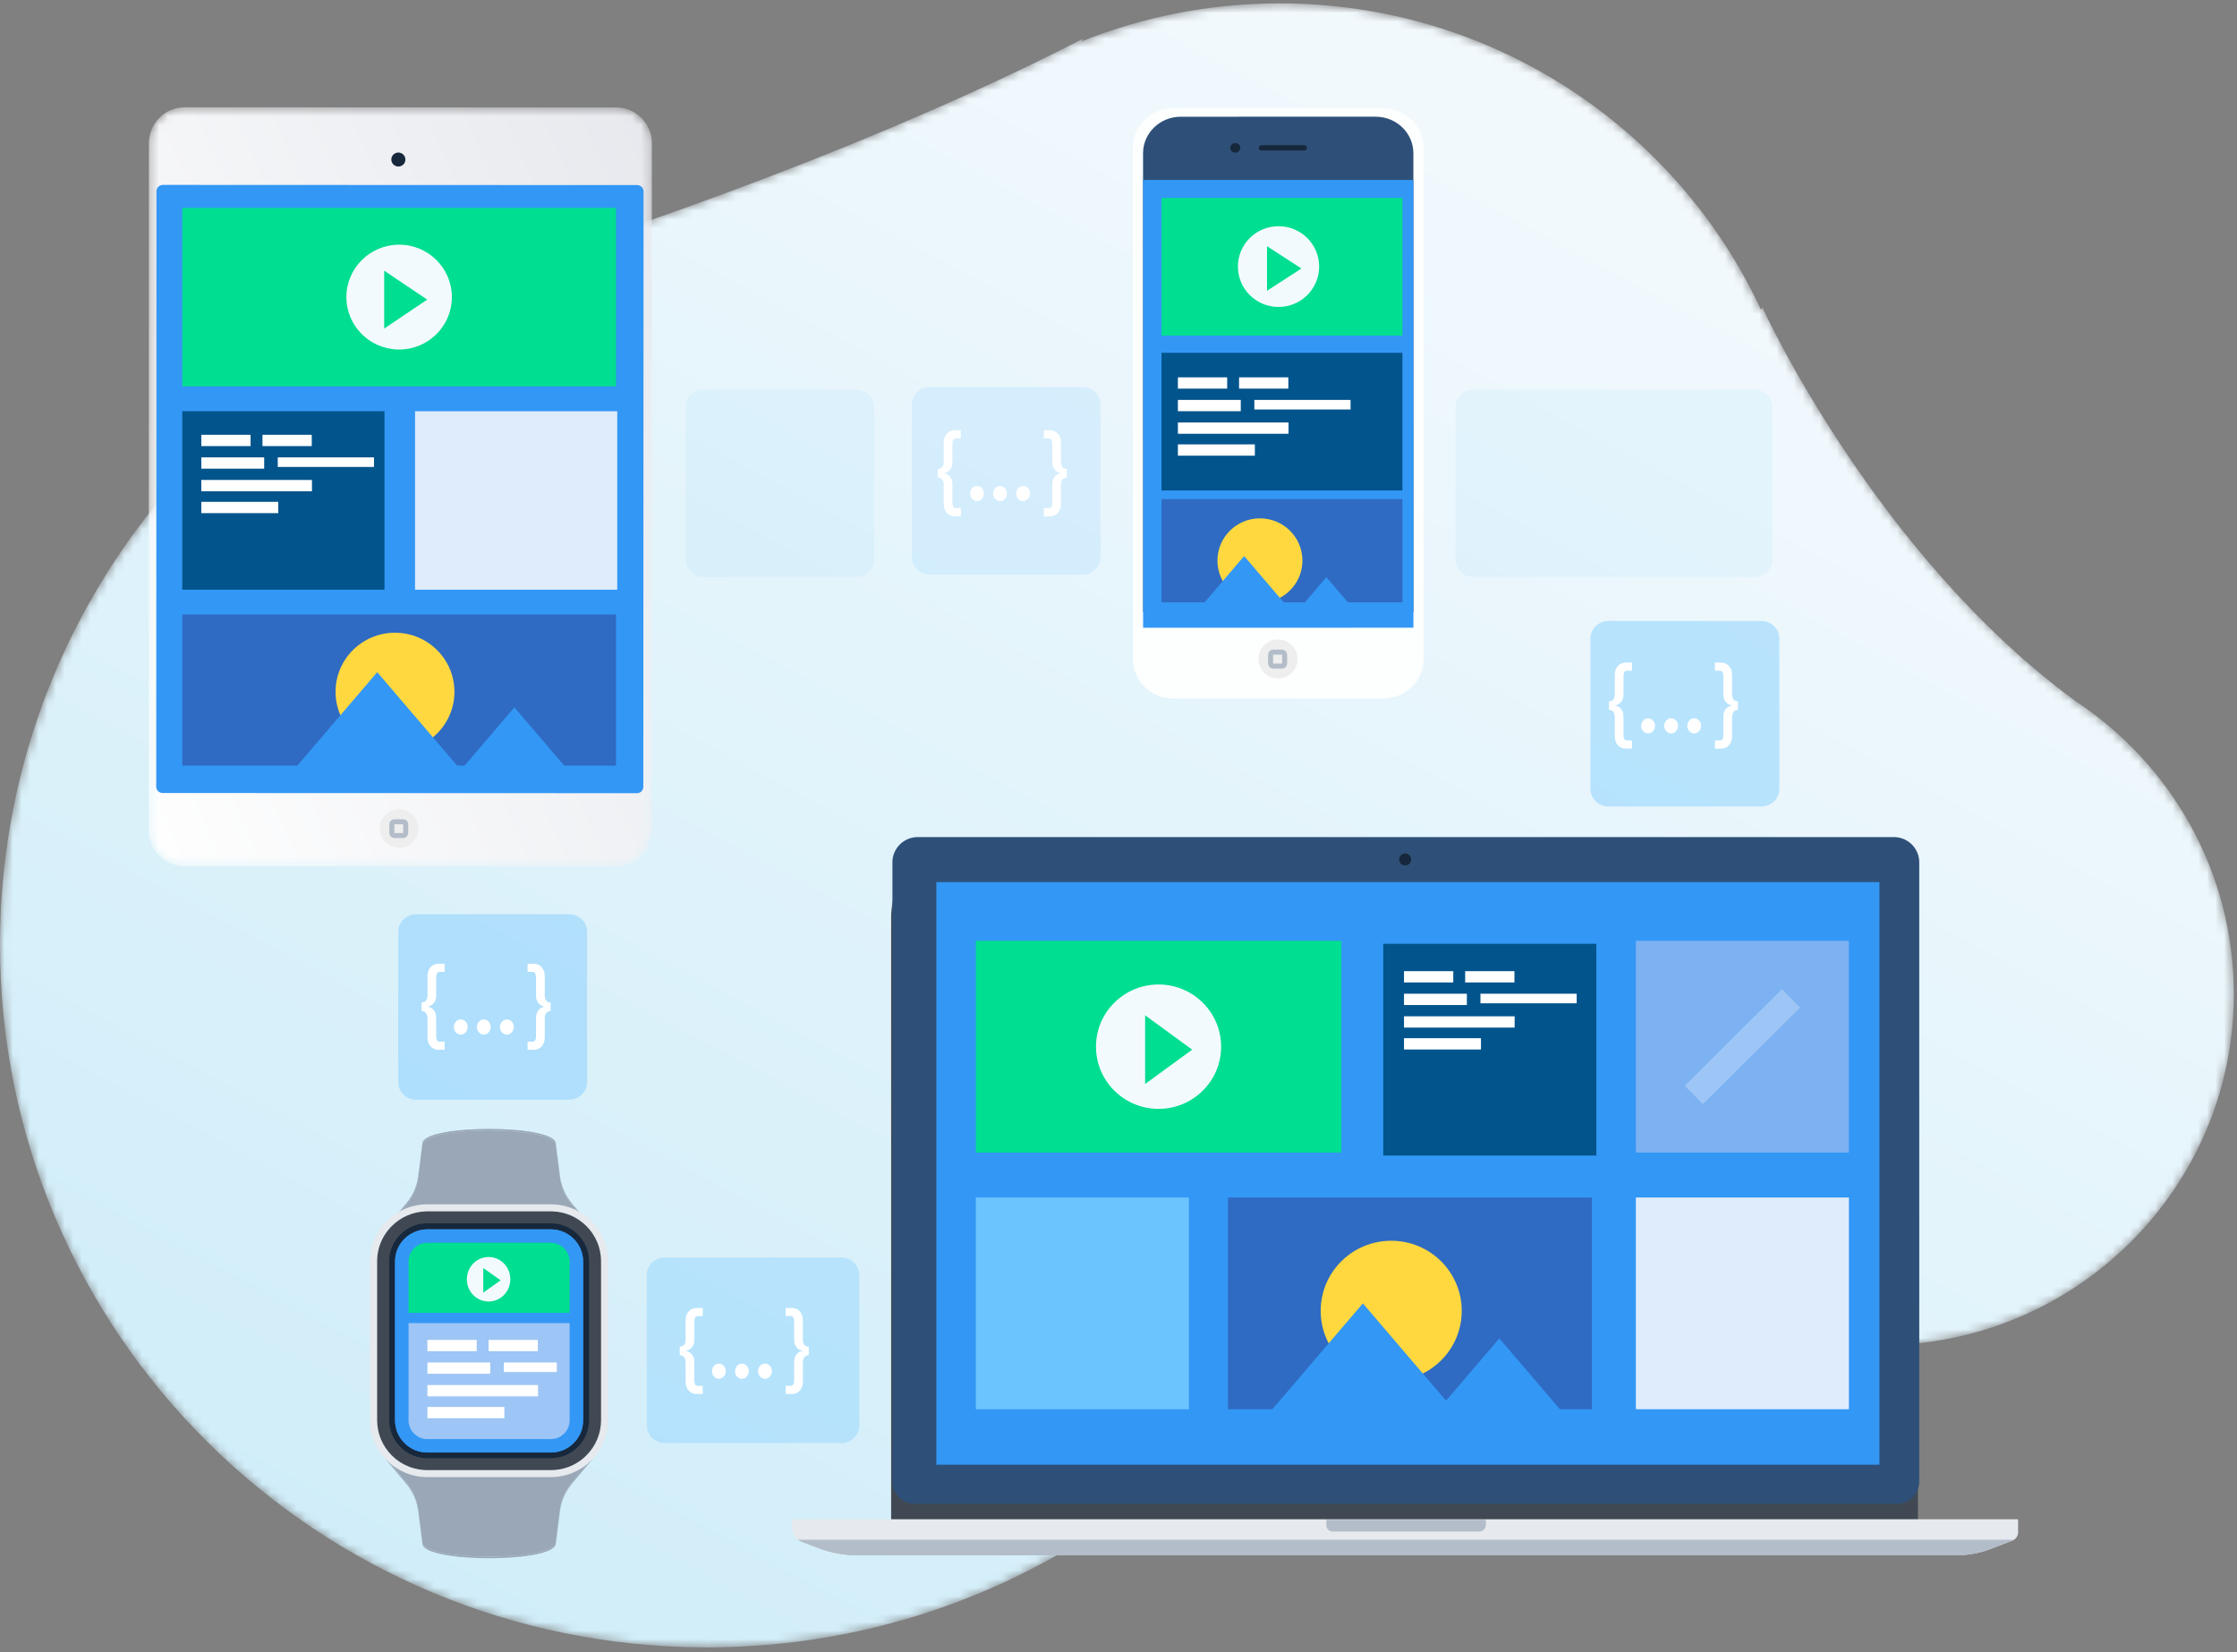 <?xml version="1.0" encoding="UTF-8"?>
<svg width="260px" height="192px" viewBox="0 0 260 192" version="1.1" xmlns="http://www.w3.org/2000/svg" xmlns:xlink="http://www.w3.org/1999/xlink">
    <rect x="0" y="0" width="260" height="192" fill="#808080" stroke="none"/>
    <!-- Generator: Sketch 52.3 (67297) - http://www.bohemiancoding.com/sketch -->
    <title>IC-1H Run your content as a service</title>
    <desc>Created with Sketch.</desc>
    <defs>
        <path d="M148.712,0.391 C140.573,0.391 132.806,1.964 125.695,4.815 L125.916,4.48 C124.797,5.054 123.671,5.623 122.54,6.185 C121.74,6.559 120.946,6.945 120.166,7.352 C91.526,21.251 60.23,30.672 60.23,30.672 L61.026,30.883 C25.892,40.152 0,71.968 0,109.8 C0,154.893 36.785,191.448 82.161,191.448 C101.944,191.448 120.083,184.489 134.262,172.914 L134.249,172.957 C161.028,154.097 201.357,155.197 213.58,156.031 C214.639,156.158 215.71,156.25 216.794,156.295 C217.07,156.323 217.221,156.34 217.221,156.34 L217.233,156.306 C217.671,156.32 218.108,156.34 218.549,156.34 C241.237,156.34 259.629,138.062 259.629,115.515 C259.629,101.297 252.312,88.783 241.218,81.472 C217.879,64.369 204.84,35.746 204.84,35.746 L204.671,35.99 C194.908,14.979 173.53,0.391 148.712,0.391 Z" id="path-1"></path>
        <linearGradient x1="17.362%" y1="98.412%" x2="78.67%" y2="15.62%" id="linearGradient-3">
            <stop stop-color="#CFEDF9" offset="0%"></stop>
            <stop stop-color="#F2F9FD" offset="100%"></stop>
        </linearGradient>
        <polygon id="path-4" points="0 191.448 259.63 191.448 259.63 0.391 0 0.391"></polygon>
        <path d="M0.306,4.652 L0.276,84.467 C0.274,86.768 2.129,88.651 4.398,88.652 L54.619,88.673 C56.887,88.675 58.746,86.791 58.746,84.49 L58.776,4.676 C58.779,2.375 56.922,0.491 54.653,0.491 L4.434,0.469 C2.163,0.468 0.308,2.35 0.306,4.652" id="path-6"></path>
        <linearGradient x1="-10.068%" y1="90.417%" x2="110.068%" y2="9.584%" id="linearGradient-8">
            <stop stop-color="#FFFFFF" offset="0%"></stop>
            <stop stop-color="#E6E8ED" offset="100%"></stop>
        </linearGradient>
        <polygon id="path-9" points="0 191.448 259.63 191.448 259.63 0.391 0 0.391"></polygon>
        <polygon id="path-11" points="0 191.448 259.63 191.448 259.63 0.391 0 0.391"></polygon>
    </defs>
    <g id="Content-Infrastructure-(AT)" stroke="none" stroke-width="1" fill="none" fill-rule="evenodd">
        <g id="Content-Infrastructure" transform="translate(-285, -1314)">
            <g id="IC-1H-Run-your-content-as-a-service" transform="translate(281, 1314)">
                <g id="Group-3" transform="translate(4, 0)">
                    <mask id="mask-2" fill="white">
                        <use xlink:href="#path-1"></use>
                    </mask>
                    <g id="Clip-2"></g>
                    <path d="M148.712,0.391 C140.573,0.391 132.806,1.964 125.695,4.815 L125.916,4.48 C124.797,5.054 123.671,5.623 122.54,6.185 C121.74,6.559 120.946,6.945 120.166,7.352 C91.526,21.251 60.23,30.672 60.23,30.672 L61.026,30.883 C25.892,40.152 0,71.968 0,109.8 C0,154.893 36.785,191.448 82.161,191.448 C101.944,191.448 120.083,184.489 134.262,172.914 L134.249,172.957 C161.028,154.097 201.357,155.197 213.58,156.031 C214.639,156.158 215.71,156.25 216.794,156.295 C217.07,156.323 217.221,156.34 217.221,156.34 L217.233,156.306 C217.671,156.32 218.108,156.34 218.549,156.34 C241.237,156.34 259.629,138.062 259.629,115.515 C259.629,101.297 252.312,88.783 241.218,81.472 C217.879,64.369 204.84,35.746 204.84,35.746 L204.671,35.99 C194.908,14.979 173.53,0.391 148.712,0.391 Z" id="Fill-1" fill="url(#linearGradient-3)" mask="url(#mask-2)"></path>
                </g>
                <g id="Group-20" transform="translate(0, 1)">
                    <path d="M226.921,175.908 L107.575,175.908 L107.575,105.631 C107.575,100.659 111.631,96.629 116.633,96.629 L217.862,96.629 C222.865,96.629 226.921,100.659 226.921,105.631 L226.921,175.908 Z" id="Fill-4" fill="#404953"></path>
                    <path d="M107.575,175.907 L226.921,175.907 L226.92,99.56 C226.92,98.778 226.613,98.042 226.056,97.488 C225.5,96.935 224.759,96.631 223.972,96.631 L110.524,96.631 C109.737,96.631 108.997,96.935 108.44,97.488 C107.883,98.042 107.576,98.778 107.576,99.56 L107.575,175.908 L107.575,175.907 Z M226.922,175.91 L107.574,175.91 L107.574,99.56 C107.574,98.777 107.881,98.04 108.438,97.487 C108.995,96.933 109.736,96.628 110.524,96.628 L223.972,96.628 C224.76,96.628 225.501,96.933 226.058,97.487 C226.615,98.04 226.922,98.777 226.922,99.56 L226.922,175.91 Z" id="Fill-6" fill="#404953"></path>
                    <path d="M227.069,171.174 L227.069,99.21 C227.069,97.592 225.749,96.279 224.12,96.279 L110.672,96.279 C109.044,96.279 107.723,97.592 107.723,99.21 L107.723,171.174 C107.723,172.603 108.888,173.761 110.326,173.761 L224.466,173.761 C225.904,173.761 227.069,172.603 227.069,171.174" id="Fill-8" fill="#2E5078"></path>
                    <path d="M238.37,175.558 L96.224,175.558 C96.142,175.558 96.076,175.624 96.076,175.706 L96.076,176.578 C96.076,177.3 96.526,177.946 97.206,178.199 L99.329,178.99 C100.554,179.446 101.852,179.68 103.16,179.68 L231.798,179.68 C232.996,179.68 234.183,179.461 235.3,179.03 L237.892,178.034 C238.293,177.88 238.556,177.496 238.556,177.07 L238.556,175.966 C238.556,175.552 238.595,175.566 238.37,175.558" id="Fill-10" fill="#E6E9ED"></path>
                    <path d="M158.159,175.611 L158.159,176.249 C158.159,176.655 158.491,176.985 158.9,176.985 L175.902,176.985 C176.346,176.985 176.706,176.627 176.706,176.186 L176.706,175.611 L158.159,175.611 Z" id="Fill-12" fill="#B3BDC9"></path>
                    <mask id="mask-5" fill="white">
                        <use xlink:href="#path-4"></use>
                    </mask>
                    <g id="Clip-15"></g>
                    <polygon id="Fill-14" fill="#3397F5" mask="url(#mask-5)" points="112.829 169.216 222.441 169.216 222.441 101.512 112.829 101.512"></polygon>
                    <path d="M96.738,177.937 C96.877,178.046 97.034,178.135 97.206,178.199 L99.329,178.99 C100.554,179.446 101.851,179.68 103.16,179.68 L231.798,179.68 C232.996,179.68 234.184,179.461 235.3,179.03 L237.892,178.034 C237.959,178.008 238.02,177.974 238.079,177.937 L96.738,177.937 Z" id="Fill-16" fill="#B3BDC9" mask="url(#mask-5)"></path>
                    <path d="M98.034,178.464 C98.103,178.518 98.235,178.579 98.412,178.637 C98.555,178.677 99.852,179.138 100.116,179.199 C101.11,179.517 102.199,179.718 103.16,179.718 L231.798,179.718 C232.652,179.718 233.555,179.558 234.386,179.286 C234.679,179.225 236.224,178.656 236.311,178.63 C236.367,178.611 236.409,178.59 236.439,178.572 L98.034,178.464 Z" id="Fill-17" fill="#B3BDC9" mask="url(#mask-5)"></path>
                    <path d="M99.329,178.99 C99.329,178.99 101.852,179.755 103.16,179.755 L231.798,179.755 C232.996,179.755 234.798,179.207 234.798,179.207 L99.329,178.99 Z" id="Fill-18" fill="#B3BDC9" mask="url(#mask-5)"></path>
                    <path d="M168.02,98.879 C168.02,99.266 167.705,99.579 167.316,99.579 C166.927,99.579 166.612,99.266 166.612,98.879 C166.612,98.493 166.927,98.179 167.316,98.179 C167.705,98.179 168.02,98.493 168.02,98.879" id="Fill-19" fill="#17283C" mask="url(#mask-5)"></path>
                </g>
                <g id="Group-23" transform="translate(21, 12)">
                    <mask id="mask-7" fill="white">
                        <use xlink:href="#path-6"></use>
                    </mask>
                    <g id="Clip-22"></g>
                    <path d="M0.306,4.652 L0.276,84.467 C0.274,86.768 2.129,88.651 4.398,88.652 L54.619,88.673 C56.887,88.675 58.746,86.791 58.746,84.49 L58.776,4.676 C58.779,2.375 56.922,0.491 54.653,0.491 L4.434,0.469 C2.163,0.468 0.308,2.35 0.306,4.652" id="Fill-21" fill="url(#linearGradient-8)" mask="url(#mask-7)"></path>
                </g>
                <g id="Group-1125" transform="translate(0, 1)">
                    <path d="M78.771,90.444 C78.771,90.849 78.438,91.179 78.032,91.179 L22.897,91.157 C22.49,91.157 22.157,90.826 22.157,90.421 L22.184,21.223 C22.184,20.818 22.517,20.488 22.924,20.488 L78.059,20.51 C78.466,20.51 78.799,20.842 78.799,21.246 L78.771,90.444 Z" id="Fill-24" fill="#3397F5"></path>
                    <path d="M52.643,95.285 C52.642,96.52 51.634,97.521 50.392,97.521 C49.148,97.519 48.141,96.519 48.142,95.284 C48.143,94.047 49.151,93.046 50.393,93.047 C51.637,93.047 52.644,94.049 52.643,95.285" id="Fill-26" fill="#EEEEEE"></path>
                    <path d="M49.841,94.54 C49.7,94.539 49.584,94.653 49.584,94.794 L49.584,95.804 C49.584,95.945 49.699,96.059 49.841,96.059 L50.858,96.059 C50.998,96.06 51.114,95.945 51.114,95.805 L51.114,94.794 C51.114,94.654 51,94.54 50.858,94.54 L49.841,94.54 Z M50.858,96.143 L49.841,96.143 C49.652,96.141 49.501,95.99 49.501,95.804 L49.501,94.793 C49.501,94.607 49.652,94.455 49.841,94.455 L50.858,94.456 C51.046,94.456 51.199,94.608 51.199,94.794 L51.199,95.804 C51.199,95.992 51.046,96.143 50.858,96.143 Z" id="Fill-28" fill="#B3BDC9"></path>
                    <path d="M49.841,94.54 C49.7,94.539 49.584,94.653 49.584,94.794 L49.584,95.804 C49.584,95.945 49.699,96.059 49.841,96.059 L50.858,96.059 C50.998,96.06 51.114,95.945 51.114,95.805 L51.114,94.794 C51.114,94.654 51,94.54 50.858,94.54 L49.841,94.54 Z M50.858,96.143 L49.841,96.143 C49.652,96.141 49.501,95.99 49.501,95.804 L49.501,94.793 C49.501,94.607 49.652,94.455 49.841,94.455 L50.858,94.456 C51.046,94.456 51.199,94.608 51.199,94.794 L51.199,95.804 C51.199,95.992 51.046,96.143 50.858,96.143 Z" id="Stroke-30" stroke="#B3BDC9" stroke-width="0.5"></path>
                    <path d="M169.46,75.615 C169.461,78.135 167.352,80.178 164.749,80.178 L140.391,80.18 C137.788,80.18 135.678,78.138 135.678,75.618 L135.671,16.133 C135.671,13.614 137.78,11.571 140.384,11.571 L164.74,11.568 C167.343,11.568 169.453,13.611 169.453,16.13 L169.46,75.615 Z" id="Fill-32" fill="#FDFEFE"></path>
                    <path d="M136.86,70.115 L136.854,16.809 C136.854,14.466 138.816,12.566 141.237,12.566 L163.888,12.563 C166.309,12.563 168.272,14.463 168.272,16.806 L168.278,70.112" id="Fill-34" fill="#2E5078"></path>
                    <polygon id="Fill-36" fill="#3397F5" points="168.278 71.948 136.861 71.953 136.855 19.913 168.271 19.908"></polygon>
                    <path d="M148.157,16.181 C148.157,16.495 147.895,16.747 147.573,16.747 C147.25,16.747 146.99,16.495 146.99,16.183 C146.99,15.87 147.25,15.617 147.573,15.618 C147.895,15.617 148.155,15.87 148.157,16.181" id="Fill-38" fill="#17283C"></path>
                    <path d="M147.885,16.181 C147.885,16.349 147.744,16.485 147.573,16.485 C147.4,16.485 147.259,16.349 147.259,16.181 C147.259,16.016 147.4,15.88 147.573,15.88 C147.744,15.88 147.885,16.016 147.885,16.181" id="Fill-40" fill="#17283C"></path>
                    <path d="M147.866,16.205 C147.867,16.351 147.745,16.466 147.596,16.466 C147.446,16.466 147.326,16.351 147.326,16.206 C147.326,16.06 147.446,15.942 147.596,15.942 C147.745,15.942 147.867,16.06 147.866,16.205" id="Fill-42" fill="#17283C"></path>
                    <path d="M155.588,15.868 L150.624,15.87 C150.445,15.869 150.302,16.01 150.302,16.181 C150.302,16.355 150.445,16.495 150.624,16.495 L155.588,16.494 C155.767,16.495 155.911,16.355 155.911,16.181 C155.911,16.01 155.767,15.869 155.588,15.868" id="Fill-44" fill="#17283C"></path>
                    <mask id="mask-10" fill="white">
                        <use xlink:href="#path-9"></use>
                    </mask>
                    <g id="Clip-55"></g>
                    <path d="M51.118,17.54 C51.118,17.988 50.752,18.352 50.3,18.352 C49.849,18.352 49.483,17.988 49.483,17.54 C49.483,17.092 49.849,16.728 50.3,16.728 C50.752,16.728 51.118,17.092 51.118,17.54" id="Fill-1113" fill="#17283C" mask="url(#mask-10)"></path>
                    <path d="M154.813,75.581 C154.812,76.83 153.794,77.842 152.537,77.841 C151.28,77.84 150.262,76.829 150.262,75.58 C150.263,74.329 151.282,73.317 152.539,73.319 C153.796,73.319 154.814,74.331 154.813,75.581" id="Fill-1114" fill="#EEEEEE" mask="url(#mask-10)"></path>
                    <path d="M151.98,74.827 C151.838,74.826 151.721,74.942 151.721,75.085 L151.721,76.106 C151.721,76.248 151.837,76.364 151.98,76.364 L153.008,76.364 C153.15,76.365 153.267,76.248 153.267,76.106 L153.267,75.085 C153.267,74.943 153.152,74.827 153.008,74.828 L151.98,74.827 Z M153.008,76.449 L151.98,76.449 C151.789,76.447 151.637,76.294 151.637,76.106 L151.637,75.084 C151.637,74.896 151.789,74.742 151.98,74.742 L153.008,74.742 C153.198,74.742 153.353,74.896 153.353,75.085 L153.353,76.106 C153.353,76.296 153.198,76.449 153.008,76.449 Z" id="Fill-1115" fill="#B3BDC9" mask="url(#mask-10)"></path>
                    <path d="M151.98,74.827 C151.838,74.826 151.721,74.942 151.721,75.085 L151.721,76.106 C151.721,76.248 151.837,76.364 151.98,76.364 L153.008,76.364 C153.15,76.365 153.267,76.248 153.267,76.106 L153.267,75.085 C153.267,74.943 153.152,74.827 153.008,74.828 L151.98,74.827 Z M153.008,76.449 L151.98,76.449 C151.789,76.447 151.637,76.294 151.637,76.106 L151.637,75.084 C151.637,74.896 151.789,74.742 151.98,74.742 L153.008,74.742 C153.198,74.742 153.353,74.896 153.353,75.085 L153.353,76.106 C153.353,76.296 153.198,76.449 153.008,76.449 Z" id="Stroke-1116" stroke="#B3BDC9" stroke-width="0.5" mask="url(#mask-10)"></path>
                    <path d="M72.964,141.821 L72.814,141.821 L70.487,139.045 C69.719,138.13 69.232,137.015 69.081,135.833 L68.599,132.035 C68.497,130.926 64.671,130.373 60.845,130.368 C57.02,130.373 53.195,130.926 53.092,132.035 L52.61,135.833 C52.46,137.015 51.972,138.13 51.204,139.045 L48.877,141.821 L48.727,141.821 L51.204,138.868 C51.972,137.951 52.46,136.837 52.61,135.654 L53.092,131.857 C53.195,130.748 57.02,130.194 60.845,130.189 C64.671,130.194 68.497,130.748 68.599,131.857 L69.081,135.654 C69.232,136.837 69.719,137.951 70.487,138.868 L72.964,141.821 Z" id="Fill-1117" fill="#99A7B7" mask="url(#mask-10)"></path>
                    <path d="M72.815,141.821 L48.876,141.821 L51.204,139.045 C51.972,138.13 52.46,137.015 52.61,135.833 L53.092,132.035 C53.194,130.926 57.02,130.373 60.846,130.368 C64.671,130.373 68.497,130.926 68.599,132.035 L69.082,135.833 C69.231,137.015 69.719,138.13 70.487,139.045 L72.815,141.821 Z" id="Fill-1118" fill="#99A7B7" mask="url(#mask-10)"></path>
                    <path d="M48.727,168.455 L48.877,168.455 L51.205,171.231 C51.972,172.146 52.46,173.262 52.61,174.444 L53.092,178.242 C53.195,179.35 57.02,179.904 60.846,179.909 C64.671,179.904 68.497,179.35 68.6,178.242 L69.081,174.444 C69.231,173.262 69.719,172.146 70.487,171.231 L72.815,168.455 L72.964,168.455 L70.487,171.409 C69.719,172.325 69.231,173.439 69.081,174.622 L68.6,178.42 C68.497,179.528 64.671,180.082 60.846,180.088 C57.02,180.082 53.195,179.528 53.092,178.42 L52.61,174.622 C52.46,173.439 51.972,172.325 51.205,171.409 L48.727,168.455 Z" id="Fill-1119" fill="#99A7B7" mask="url(#mask-10)"></path>
                    <path d="M48.877,168.455 L72.815,168.455 L70.487,171.231 C69.719,172.146 69.232,173.262 69.081,174.444 L68.599,178.242 C68.497,179.35 64.671,179.904 60.846,179.909 C57.021,179.904 53.195,179.35 53.093,178.242 L52.61,174.444 C52.46,173.262 51.972,172.146 51.204,171.231 L48.877,168.455 Z" id="Fill-1120" fill="#99A7B7" mask="url(#mask-10)"></path>
                    <path d="M68.015,138.957 L53.677,138.957 C49.995,138.957 47.011,141.923 47.011,145.582 L47.011,164.038 C47.011,167.697 49.995,170.662 53.677,170.662 L68.015,170.662 C71.697,170.662 74.681,167.697 74.681,164.038 L74.681,145.582 C74.681,141.923 71.697,138.957 68.015,138.957" id="Fill-1121" fill="#E6E9ED" mask="url(#mask-10)"></path>
                    <path d="M73.858,145.582 L73.858,164.038 C73.858,165.589 73.25,167.047 72.146,168.144 C72.069,168.22 71.99,168.295 71.909,168.366 C71.882,168.392 71.854,168.415 71.826,168.439 C71.797,168.464 71.768,168.489 71.738,168.513 C71.717,168.53 71.697,168.547 71.676,168.563 C71.657,168.58 71.637,168.595 71.617,168.611 C71.604,168.621 71.59,168.632 71.577,168.641 C71.552,168.661 71.527,168.68 71.501,168.699 C71.492,168.706 71.482,168.713 71.472,168.72 C71.447,168.739 71.422,168.757 71.397,168.775 C71.374,168.79 71.352,168.807 71.328,168.822 C71.319,168.829 71.31,168.835 71.3,168.841 C71.277,168.857 71.255,168.873 71.232,168.887 C71.202,168.907 71.172,168.926 71.141,168.945 C71.138,168.948 71.134,168.95 71.13,168.952 C71.099,168.972 71.068,168.991 71.036,169.01 C70.986,169.041 70.935,169.07 70.883,169.099 C70.845,169.122 70.805,169.143 70.766,169.164 C70.724,169.186 70.682,169.208 70.639,169.229 C70.597,169.25 70.554,169.271 70.512,169.291 C70.469,169.311 70.426,169.331 70.383,169.35 C70.339,169.369 70.296,169.387 70.252,169.405 C70.208,169.423 70.164,169.441 70.12,169.458 C70.041,169.488 69.96,169.517 69.879,169.544 C69.853,169.553 69.826,169.562 69.799,169.569 C69.78,169.576 69.759,169.583 69.739,169.589 C69.721,169.594 69.703,169.599 69.685,169.605 C69.655,169.613 69.625,169.623 69.595,169.631 C69.583,169.634 69.571,169.637 69.56,169.64 C69.524,169.65 69.489,169.659 69.454,169.668 C69.445,169.67 69.436,169.672 69.427,169.675 C69.399,169.681 69.37,169.689 69.343,169.694 C69.319,169.7 69.295,169.705 69.271,169.71 C69.24,169.718 69.209,169.723 69.178,169.73 C69.171,169.732 69.164,169.733 69.156,169.734 C69.118,169.742 69.079,169.749 69.041,169.756 C69.033,169.757 69.024,169.759 69.016,169.76 C68.97,169.767 68.926,169.774 68.881,169.781 C68.841,169.787 68.801,169.792 68.76,169.798 C68.752,169.799 68.742,169.8 68.732,169.801 C68.646,169.812 68.558,169.82 68.471,169.827 C68.449,169.828 68.428,169.83 68.407,169.831 C68.401,169.832 68.396,169.832 68.39,169.832 C68.363,169.834 68.335,169.836 68.307,169.837 C68.262,169.839 68.218,169.841 68.174,169.842 C68.16,169.843 68.147,169.843 68.132,169.843 C68.093,169.844 68.055,169.844 68.015,169.844 L53.675,169.844 C53.637,169.844 53.6,169.844 53.561,169.843 C53.547,169.843 53.532,169.843 53.519,169.842 C53.474,169.841 53.429,169.839 53.386,169.837 L53.381,169.837 C53.353,169.836 53.325,169.834 53.297,169.832 C53.278,169.831 53.26,169.83 53.24,169.828 C53.214,169.827 53.188,169.825 53.162,169.823 C53.14,169.82 53.118,169.818 53.096,169.816 C53.036,169.81 52.975,169.803 52.915,169.795 C52.881,169.791 52.848,169.786 52.813,169.782 C52.778,169.777 52.741,169.771 52.705,169.764 C52.677,169.76 52.649,169.756 52.621,169.75 C52.596,169.745 52.571,169.741 52.545,169.736 C52.512,169.73 52.479,169.723 52.446,169.716 C52.41,169.708 52.375,169.7 52.34,169.692 C52.313,169.686 52.285,169.679 52.258,169.673 C52.253,169.672 52.248,169.671 52.244,169.67 C52.208,169.66 52.171,169.651 52.134,169.64 C52.101,169.632 52.068,169.623 52.034,169.612 C51.999,169.603 51.964,169.592 51.929,169.581 C51.887,169.568 51.845,169.554 51.803,169.54 C51.76,169.526 51.719,169.512 51.677,169.497 C51.642,169.484 51.606,169.471 51.571,169.458 C51.537,169.444 51.502,169.431 51.468,169.416 C51.319,169.356 51.171,169.289 51.027,169.216 C50.993,169.199 50.959,169.181 50.926,169.164 C50.891,169.145 50.857,169.127 50.822,169.107 C50.799,169.094 50.777,169.082 50.755,169.069 C50.734,169.057 50.714,169.045 50.694,169.033 C50.679,169.025 50.665,169.016 50.65,169.006 C50.626,168.992 50.602,168.978 50.578,168.962 C50.549,168.945 50.52,168.927 50.492,168.907 C50.491,168.907 50.489,168.906 50.487,168.904 C50.45,168.881 50.414,168.857 50.378,168.832 C50.377,168.832 50.376,168.832 50.376,168.831 C50.347,168.811 50.318,168.791 50.289,168.77 C50.269,168.756 50.249,168.742 50.229,168.727 C50.193,168.701 50.159,168.676 50.125,168.648 C50.106,168.635 50.087,168.621 50.07,168.606 C50.035,168.579 50,168.551 49.965,168.523 C49.931,168.495 49.898,168.467 49.865,168.439 C49.839,168.417 49.812,168.394 49.787,168.37 C49.705,168.298 49.624,168.222 49.545,168.144 C48.442,167.047 47.834,165.589 47.834,164.038 L47.834,145.582 C47.834,145.566 47.834,145.549 47.835,145.533 C47.835,145.487 47.836,145.442 47.837,145.397 C47.837,145.389 47.838,145.382 47.838,145.374 C47.839,145.332 47.841,145.29 47.844,145.248 L47.844,145.245 C47.847,145.198 47.85,145.152 47.853,145.104 C47.857,145.06 47.861,145.016 47.867,144.972 C47.867,144.965 47.868,144.958 47.869,144.95 C47.872,144.908 47.877,144.867 47.883,144.825 C47.887,144.789 47.893,144.752 47.899,144.715 C47.903,144.682 47.908,144.648 47.915,144.615 C47.917,144.598 47.92,144.58 47.923,144.563 C47.928,144.536 47.933,144.509 47.939,144.481 C47.945,144.448 47.951,144.415 47.958,144.382 C47.966,144.344 47.974,144.306 47.983,144.268 C47.992,144.232 48,144.197 48.01,144.161 C48.019,144.121 48.029,144.081 48.041,144.041 C48.043,144.035 48.045,144.028 48.047,144.021 C48.055,143.991 48.063,143.96 48.072,143.931 C48.082,143.9 48.091,143.869 48.101,143.838 C48.112,143.801 48.124,143.765 48.136,143.729 C48.151,143.686 48.166,143.644 48.181,143.601 C48.184,143.591 48.189,143.581 48.192,143.571 C48.205,143.537 48.217,143.503 48.231,143.47 C48.233,143.464 48.236,143.458 48.238,143.453 C48.253,143.415 48.268,143.377 48.284,143.34 C48.286,143.334 48.288,143.329 48.291,143.323 C48.308,143.284 48.324,143.246 48.341,143.209 C48.36,143.166 48.38,143.124 48.4,143.082 C48.438,143.003 48.477,142.925 48.519,142.848 C48.534,142.821 48.548,142.793 48.565,142.765 C48.595,142.711 48.626,142.656 48.659,142.602 C48.684,142.561 48.709,142.521 48.734,142.481 C48.887,142.242 49.059,142.012 49.248,141.794 C49.271,141.768 49.294,141.741 49.318,141.715 C49.391,141.633 49.467,141.554 49.545,141.476 C50.61,140.418 52.013,139.819 53.513,139.778 L53.518,139.778 C53.57,139.776 53.624,139.776 53.677,139.776 L68.015,139.776 C68.068,139.776 68.121,139.776 68.174,139.778 L68.178,139.778 C69.678,139.819 71.082,140.418 72.146,141.476 C73.25,142.573 73.858,144.031 73.858,145.582" id="Fill-1122" fill="#404953" mask="url(#mask-10)"></path>
                    <path d="M72.46,145.582 L72.46,164.038 C72.46,165.217 71.997,166.327 71.158,167.161 C71.099,167.22 71.039,167.276 70.979,167.33 L70.97,167.337 L70.962,167.344 C70.95,167.356 70.938,167.366 70.925,167.377 L70.912,167.388 L70.899,167.4 C70.889,167.408 70.875,167.42 70.855,167.436 L70.847,167.443 L70.838,167.45 C70.829,167.458 70.818,167.466 70.81,167.473 L70.788,167.491 L70.773,167.504 C70.768,167.507 70.763,167.511 70.758,167.514 L70.744,167.525 L70.731,167.535 L70.703,167.556 C70.694,167.564 70.685,167.571 70.675,167.578 L70.66,167.587 L70.625,167.614 C70.612,167.624 70.599,167.634 70.586,167.643 C70.572,167.652 70.558,167.663 70.544,167.672 L70.531,167.68 L70.492,167.708 C70.482,167.715 70.478,167.718 70.476,167.718 L70.464,167.726 L70.451,167.735 C70.432,167.748 70.411,167.76 70.391,167.773 L70.359,167.794 C70.347,167.801 70.337,167.808 70.329,167.812 L70.315,167.82 L70.3,167.83 C70.271,167.847 70.239,167.866 70.197,167.889 L70.191,167.893 L70.184,167.897 C70.166,167.907 70.143,167.919 70.113,167.935 L70.107,167.938 L70.102,167.941 C70.073,167.956 70.043,167.972 70.008,167.99 C69.98,168.004 69.95,168.019 69.916,168.035 C69.882,168.05 69.849,168.065 69.816,168.08 C69.781,168.095 69.749,168.109 69.719,168.121 C69.683,168.136 69.651,168.148 69.621,168.16 L69.618,168.161 L69.617,168.162 C69.558,168.184 69.497,168.206 69.435,168.227 C69.42,168.232 69.405,168.236 69.391,168.242 L69.374,168.247 L69.358,168.252 L69.353,168.253 L69.331,168.259 L69.31,168.266 L69.291,168.271 L69.264,168.28 C69.253,168.283 69.241,168.287 69.226,168.291 L69.221,168.292 L69.208,168.295 L69.181,168.303 C69.161,168.309 69.14,168.314 69.119,168.319 L69.118,168.32 L69.115,168.32 L69.11,168.321 L69.088,168.327 L69.085,168.327 L69.082,168.328 C69.071,168.331 69.059,168.335 69.048,168.336 L69.037,168.339 L69.027,168.341 C69.014,168.344 69.002,168.347 68.991,168.35 L68.973,168.353 L68.955,168.357 C68.944,168.359 68.933,168.362 68.922,168.364 L68.918,168.365 L68.89,168.37 L68.889,168.371 L68.888,168.371 L68.878,168.373 C68.855,168.378 68.832,168.381 68.81,168.385 L68.78,168.391 C68.746,168.396 68.712,168.401 68.678,168.407 L68.676,168.407 L68.673,168.407 C68.646,168.411 68.617,168.415 68.59,168.419 L68.554,168.423 L68.547,168.424 C68.493,168.431 68.434,168.437 68.366,168.442 L68.365,168.442 L68.364,168.442 L68.309,168.446 C68.306,168.446 68.303,168.446 68.299,168.446 C68.293,168.447 68.286,168.447 68.279,168.447 C68.264,168.449 68.249,168.449 68.233,168.45 C68.202,168.451 68.17,168.452 68.14,168.453 L68.125,168.453 C68.117,168.454 68.109,168.454 68.1,168.454 C68.072,168.454 68.044,168.455 68.015,168.455 L53.676,168.455 C53.648,168.455 53.62,168.454 53.593,168.454 C53.584,168.454 53.575,168.454 53.567,168.453 L53.553,168.453 C53.52,168.452 53.488,168.451 53.456,168.45 L53.421,168.448 L53.415,168.448 C53.413,168.448 53.41,168.447 53.406,168.447 L53.392,168.446 L53.378,168.445 C53.371,168.445 53.365,168.445 53.36,168.444 L53.344,168.443 L53.328,168.442 C53.315,168.442 53.302,168.44 53.29,168.439 L53.236,168.434 L53.229,168.433 L53.221,168.432 C53.186,168.429 53.148,168.424 53.104,168.419 L53.088,168.417 L53.071,168.415 C53.054,168.413 53.038,168.41 53.022,168.408 L53.015,168.407 L53.008,168.406 L53.002,168.405 C52.98,168.402 52.958,168.399 52.935,168.395 L52.928,168.394 L52.922,168.393 C52.911,168.391 52.901,168.389 52.89,168.387 L52.873,168.383 L52.856,168.38 C52.843,168.378 52.831,168.377 52.819,168.373 L52.806,168.371 L52.793,168.369 C52.773,168.365 52.765,168.363 52.764,168.363 L52.742,168.358 L52.72,168.354 C52.699,168.35 52.68,168.344 52.659,168.34 L52.651,168.338 L52.642,168.336 C52.635,168.335 52.627,168.333 52.62,168.33 L52.585,168.322 L52.578,168.321 C52.557,168.315 52.536,168.311 52.516,168.304 L52.503,168.3 L52.49,168.297 C52.469,168.291 52.45,168.286 52.43,168.28 L52.422,168.278 L52.413,168.275 C52.391,168.27 52.37,168.262 52.348,168.256 L52.346,168.255 L52.345,168.255 C52.314,168.245 52.282,168.235 52.25,168.225 C52.22,168.214 52.19,168.204 52.161,168.193 L52.152,168.19 L52.143,168.187 C52.124,168.18 52.103,168.173 52.08,168.163 L52.074,168.162 L52.069,168.16 C52.046,168.151 52.023,168.142 52.001,168.133 L51.998,168.131 L51.995,168.13 C51.881,168.084 51.771,168.034 51.665,167.98 L51.659,167.977 L51.652,167.973 C51.631,167.964 51.611,167.952 51.59,167.942 L51.586,167.94 L51.582,167.937 C51.56,167.925 51.535,167.912 51.516,167.901 L51.511,167.898 L51.506,167.896 C51.497,167.89 51.489,167.886 51.482,167.882 L51.463,167.871 L51.444,167.86 C51.439,167.857 51.433,167.854 51.428,167.851 L51.403,167.835 L51.388,167.827 L51.378,167.82 L51.368,167.816 L51.365,167.812 L51.274,167.755 L51.23,167.726 L51.121,167.652 L51.118,167.651 L51.1,167.638 L51.076,167.621 L51.068,167.616 L51.058,167.608 L51.048,167.601 C51.025,167.585 51.008,167.572 50.993,167.56 L50.973,167.545 L50.952,167.529 L50.949,167.527 L50.943,167.522 L50.93,167.512 C50.904,167.492 50.88,167.472 50.853,167.45 C50.834,167.434 50.81,167.415 50.79,167.398 L50.782,167.39 L50.773,167.383 C50.759,167.371 50.744,167.358 50.731,167.345 L50.722,167.338 L50.714,167.331 C50.655,167.278 50.594,167.222 50.534,167.161 C49.694,166.327 49.232,165.218 49.232,164.038 L49.232,145.566 L49.232,145.55 C49.232,145.515 49.233,145.482 49.234,145.447 L49.235,145.422 L49.235,145.415 C49.236,145.389 49.237,145.363 49.239,145.337 L49.242,145.293 L49.242,145.288 C49.243,145.264 49.245,145.241 49.247,145.218 L49.247,145.212 L49.248,145.207 C49.249,145.184 49.252,145.156 49.255,145.125 L49.257,145.117 L49.258,145.111 L49.258,145.101 L49.264,145.049 L49.264,145.042 C49.265,145.031 49.267,145.02 49.269,145.008 L49.269,145.003 C49.272,144.983 49.274,144.962 49.278,144.941 L49.282,144.917 L49.285,144.893 C49.285,144.89 49.286,144.88 49.29,144.862 L49.293,144.846 L49.296,144.829 L49.297,144.818 L49.301,144.803 L49.303,144.784 C49.305,144.774 49.307,144.764 49.309,144.754 L49.312,144.743 L49.314,144.731 C49.317,144.714 49.32,144.695 49.325,144.677 L49.327,144.666 L49.329,144.656 C49.335,144.629 49.339,144.609 49.342,144.596 L49.343,144.588 L49.346,144.58 L49.348,144.57 C49.352,144.551 49.357,144.532 49.362,144.512 L49.364,144.501 L49.367,144.49 C49.374,144.465 49.379,144.444 49.384,144.425 L49.395,144.39 L49.398,144.377 C49.403,144.359 49.408,144.343 49.412,144.326 L49.413,144.324 L49.414,144.322 C49.42,144.3 49.427,144.277 49.434,144.256 L49.434,144.255 L49.434,144.253 C49.442,144.23 49.449,144.208 49.456,144.186 L49.46,144.177 L49.462,144.168 C49.472,144.139 49.483,144.109 49.493,144.079 L49.494,144.079 L49.503,144.054 C49.512,144.029 49.521,144.004 49.532,143.979 L49.532,143.976 C49.536,143.968 49.539,143.96 49.541,143.953 C49.551,143.928 49.561,143.906 49.569,143.885 L49.585,143.85 L49.586,143.845 C49.596,143.823 49.606,143.8 49.616,143.777 C49.63,143.746 49.645,143.715 49.66,143.683 L49.661,143.681 L49.662,143.679 C49.691,143.618 49.72,143.56 49.75,143.507 L49.752,143.503 L49.754,143.498 C49.761,143.486 49.767,143.474 49.774,143.462 L49.78,143.451 L49.787,143.439 C49.813,143.391 49.835,143.354 49.855,143.322 L49.857,143.319 L49.858,143.317 C49.874,143.29 49.893,143.258 49.91,143.234 L49.912,143.229 L49.915,143.225 C50.032,143.042 50.163,142.867 50.305,142.703 L50.308,142.699 L50.311,142.696 C50.325,142.68 50.337,142.666 50.348,142.654 L50.357,142.646 L50.365,142.637 C50.417,142.578 50.474,142.518 50.534,142.458 C51.327,141.669 52.378,141.212 53.496,141.168 L53.54,141.167 L53.602,141.167 L53.616,141.165 C53.634,141.165 53.655,141.164 53.677,141.164 L68.015,141.164 C68.037,141.164 68.057,141.165 68.076,141.165 L68.09,141.167 L68.152,141.167 L68.195,141.168 C69.314,141.212 70.364,141.669 71.158,142.458 C71.997,143.293 72.46,144.402 72.46,145.582" id="Fill-1123" fill="#17283C" mask="url(#mask-10)"></path>
                    <path d="M71.774,145.605 L71.774,164.061 C71.774,165.059 71.383,165.997 70.673,166.703 C70.623,166.752 70.573,166.8 70.523,166.844 L70.51,166.855 L70.498,166.866 C70.493,166.87 70.488,166.875 70.482,166.88 L70.463,166.895 L70.444,166.912 C70.437,166.919 70.429,166.925 70.422,166.931 L70.409,166.941 L70.396,166.952 C70.392,166.955 70.388,166.959 70.384,166.962 L70.351,166.988 L70.338,166.999 L70.337,166.999 L70.333,167.003 L70.316,167.015 L70.277,167.045 L70.263,167.055 L70.212,167.094 C70.204,167.1 70.197,167.105 70.189,167.11 C70.181,167.116 70.173,167.121 70.166,167.126 L70.151,167.135 L70.097,167.173 L70.087,167.181 L70.069,167.192 C70.054,167.202 70.038,167.212 70.023,167.221 L69.984,167.245 C69.983,167.246 69.983,167.247 69.982,167.247 L69.96,167.26 L69.938,167.274 C69.919,167.285 69.893,167.3 69.86,167.319 L69.85,167.324 L69.84,167.33 C69.83,167.336 69.815,167.344 69.792,167.356 L69.784,167.36 L69.776,167.364 C69.751,167.378 69.724,167.392 69.697,167.405 C69.673,167.418 69.648,167.43 69.623,167.442 C69.594,167.455 69.566,167.468 69.539,167.48 C69.512,167.492 69.485,167.503 69.457,167.515 C69.43,167.526 69.402,167.537 69.375,167.547 L69.371,167.548 L69.369,167.55 C69.32,167.568 69.269,167.586 69.216,167.605 C69.207,167.607 69.197,167.611 69.188,167.614 L69.164,167.621 L69.153,167.624 L69.13,167.63 L69.11,167.637 L69.097,167.641 L69.058,167.653 C69.056,167.654 69.053,167.655 69.049,167.656 L69.034,167.659 L68.995,167.669 C68.982,167.674 68.969,167.677 68.955,167.681 L68.952,167.682 L68.949,167.682 L68.919,167.689 L68.916,167.69 L68.913,167.691 C68.907,167.692 68.901,167.694 68.895,167.695 L68.887,167.697 L68.871,167.7 C68.865,167.703 68.858,167.704 68.853,167.705 L68.825,167.71 L68.801,167.717 L68.755,167.725 L68.746,167.727 L68.743,167.729 L68.741,167.729 C68.727,167.731 68.712,167.734 68.697,167.736 L68.664,167.743 C68.636,167.747 68.608,167.751 68.579,167.755 L68.575,167.756 L68.571,167.757 C68.549,167.76 68.527,167.763 68.506,167.766 L68.452,167.772 L68.446,167.774 C68.408,167.777 68.364,167.781 68.314,167.786 L68.312,167.786 L68.262,167.79 L68.26,167.79 L68.245,167.79 C68.229,167.791 68.213,167.792 68.197,167.793 C68.172,167.794 68.147,167.795 68.122,167.796 L68.104,167.796 C68.098,167.796 68.092,167.796 68.086,167.796 C68.062,167.796 68.039,167.796 68.015,167.796 L53.675,167.796 C53.652,167.796 53.631,167.796 53.607,167.796 C53.6,167.796 53.592,167.796 53.585,167.796 L53.569,167.796 C53.543,167.795 53.516,167.794 53.49,167.792 L53.449,167.791 L53.437,167.79 L53.415,167.788 L53.408,167.788 L53.394,167.787 L53.37,167.785 C53.365,167.785 53.359,167.785 53.353,167.784 L53.302,167.779 L53.292,167.777 L53.283,167.777 C53.258,167.775 53.23,167.772 53.197,167.767 L53.173,167.764 L53.151,167.761 C53.14,167.76 53.129,167.758 53.118,167.756 L53.113,167.755 L53.105,167.754 L53.095,167.753 C53.08,167.751 53.064,167.749 53.048,167.746 L53.036,167.744 L53.026,167.743 L53.022,167.741 L52.996,167.736 L52.973,167.733 C52.966,167.731 52.96,167.73 52.953,167.729 L52.935,167.725 L52.914,167.721 L52.911,167.721 L52.889,167.716 L52.857,167.709 C52.843,167.707 52.829,167.703 52.815,167.699 L52.801,167.697 L52.796,167.695 L52.784,167.692 L52.743,167.683 L52.741,167.682 C52.728,167.679 52.715,167.676 52.701,167.671 L52.682,167.666 L52.663,167.661 L52.623,167.65 L52.611,167.647 L52.599,167.643 C52.583,167.638 52.567,167.633 52.549,167.627 C52.522,167.62 52.496,167.611 52.469,167.601 C52.445,167.594 52.421,167.586 52.398,167.578 L52.385,167.573 L52.371,167.568 C52.357,167.563 52.343,167.558 52.328,167.553 L52.321,167.549 L52.313,167.546 C52.296,167.54 52.279,167.533 52.263,167.526 L52.257,167.524 L52.252,167.522 C52.158,167.484 52.066,167.442 51.978,167.397 L51.968,167.392 L51.959,167.388 C51.945,167.38 51.931,167.373 51.917,167.365 L51.91,167.362 L51.903,167.359 C51.887,167.35 51.871,167.342 51.855,167.333 L51.848,167.328 L51.84,167.323 L51.828,167.318 L51.81,167.306 L51.782,167.291 L51.778,167.288 L51.768,167.282 L51.645,167.205 L51.615,167.186 L51.465,167.084 L51.464,167.083 L51.45,167.073 C51.431,167.06 51.423,167.053 51.419,167.05 L51.389,167.026 L51.369,167.012 L51.352,166.998 C51.332,166.982 51.311,166.966 51.292,166.95 L51.29,166.948 L51.288,166.947 C51.281,166.941 51.257,166.922 51.244,166.91 L51.231,166.899 L51.218,166.888 C51.21,166.881 51.201,166.873 51.193,166.866 L51.181,166.855 L51.169,166.844 C51.12,166.801 51.069,166.754 51.018,166.703 C50.308,165.998 49.917,165.059 49.917,164.061 L49.917,145.608 L49.917,145.605 L49.917,145.582 C49.918,145.552 49.918,145.524 49.92,145.496 L49.921,145.458 L49.921,145.45 C49.921,145.435 49.922,145.421 49.923,145.405 L49.927,145.338 L49.927,145.335 C49.928,145.322 49.929,145.309 49.93,145.296 L49.93,145.289 L49.932,145.281 C49.932,145.271 49.934,145.253 49.937,145.226 L49.938,145.213 L49.94,145.194 L49.949,145.11 L49.949,145.109 C49.951,145.097 49.953,145.085 49.955,145.074 L49.96,145.039 L49.964,145.012 L49.964,145.006 L49.969,144.982 L49.973,144.959 L49.973,144.958 L49.976,144.941 L49.979,144.925 L49.982,144.91 L49.985,144.894 L49.988,144.878 C49.99,144.867 49.992,144.856 49.995,144.845 L49.998,144.828 L50.001,144.812 C50.006,144.789 50.008,144.781 50.008,144.78 L50.011,144.769 L50.013,144.756 L50.016,144.747 C50.019,144.733 50.022,144.719 50.025,144.708 L50.03,144.691 L50.033,144.674 C50.038,144.659 50.041,144.646 50.043,144.637 L50.058,144.584 L50.062,144.569 C50.065,144.56 50.067,144.552 50.07,144.543 L50.071,144.54 L50.071,144.537 C50.077,144.52 50.082,144.502 50.087,144.485 L50.088,144.482 L50.089,144.48 C50.094,144.464 50.099,144.449 50.104,144.434 L50.113,144.407 C50.121,144.384 50.129,144.361 50.137,144.337 C50.14,144.329 50.143,144.321 50.146,144.313 C50.153,144.292 50.161,144.272 50.169,144.252 L50.17,144.25 C50.173,144.242 50.176,144.233 50.18,144.225 C50.186,144.208 50.193,144.192 50.2,144.176 L50.222,144.124 L50.223,144.12 C50.23,144.106 50.235,144.093 50.242,144.08 C50.253,144.054 50.265,144.028 50.278,144.002 L50.28,143.998 L50.281,143.995 C50.305,143.945 50.329,143.898 50.352,143.854 L50.357,143.846 L50.36,143.841 C50.364,143.833 50.367,143.827 50.371,143.82 L50.376,143.811 L50.386,143.793 C50.409,143.753 50.426,143.723 50.441,143.698 L50.443,143.694 L50.445,143.692 C50.458,143.67 50.475,143.643 50.486,143.626 L50.49,143.62 L50.494,143.614 C50.593,143.459 50.703,143.311 50.824,143.172 L50.828,143.167 L50.832,143.162 C50.839,143.154 50.847,143.146 50.854,143.138 L50.866,143.125 L50.877,143.112 C50.921,143.063 50.968,143.014 51.018,142.964 C51.695,142.291 52.591,141.904 53.544,141.872 L53.55,141.872 L53.583,141.871 C53.607,141.87 53.638,141.87 53.676,141.87 L68.015,141.87 C68.053,141.87 68.084,141.87 68.109,141.871 L68.141,141.872 L68.146,141.872 C69.099,141.904 69.996,142.291 70.673,142.964 C71.383,143.669 71.774,144.608 71.774,145.605" id="Fill-1124" fill="#3397F5" mask="url(#mask-10)"></path>
                </g>
                <g id="Group-1136" transform="translate(50, 72)" fill="#6CC4FF">
                    <path d="M20.147,55.804 L2.374,55.804 C1.22,55.804 0.284,54.885 0.284,53.751 L0.284,36.296 C0.284,35.162 1.22,34.243 2.374,34.243 L20.147,34.243 C21.302,34.243 22.238,35.162 22.238,36.296 L22.238,53.751 C22.238,54.885 21.302,55.804 20.147,55.804" id="Fill-1126" opacity="0.39"></path>
                    <path d="M158.718,21.724 L140.946,21.724 C139.791,21.724 138.855,20.804 138.855,19.67 L138.855,2.216 C138.855,1.082 139.791,0.162 140.946,0.162 L158.718,0.162 C159.873,0.162 160.809,1.082 160.809,2.216 L160.809,19.67 C160.809,20.804 159.873,21.724 158.718,21.724" id="Fill-1128" opacity="0.402"></path>
                    <path d="M51.783,95.696 L31.266,95.696 C30.111,95.696 29.175,94.777 29.175,93.643 L29.175,76.188 C29.175,75.054 30.111,74.134 31.266,74.134 L51.783,74.134 C52.937,74.134 53.874,75.054 53.874,76.188 L53.874,93.643 C53.874,94.777 52.937,95.696 51.783,95.696" id="Fill-1130" opacity="0.307"></path>
                </g>
                <polygon id="Fill-1137" fill="#00DE91" points="139 39 167 39 167 23 139 23"></polygon>
                <polygon id="Fill-1138" fill="#02548C" points="139 57 167 57 167 41 139 41"></polygon>
                <polygon id="Fill-1139" fill="#2F6BC3" points="139 70 167 70 167 58 139 58"></polygon>
                <g id="Group-1181" transform="translate(0, 1)">
                    <path d="M157.321,29.979 C157.321,32.57 155.207,34.671 152.6,34.671 C149.992,34.671 147.878,32.57 147.878,29.979 C147.878,27.388 149.992,25.288 152.6,25.288 C155.207,25.288 157.321,27.388 157.321,29.979" id="Fill-1140" fill="#F3FAFD"></path>
                    <polygon id="Fill-1142" fill="#00DE91" points="155.261 30.204 151.261 27.613 151.261 32.795"></polygon>
                    <mask id="mask-12" fill="white">
                        <use xlink:href="#path-11"></use>
                    </mask>
                    <g id="Clip-1145"></g>
                    <polygon id="Fill-1144" fill="#00DE91" mask="url(#mask-12)" points="25.184 43.897 75.598 43.897 75.598 23.156 25.184 23.156"></polygon>
                    <polygon id="Fill-1146" fill="#02548C" mask="url(#mask-12)" points="25.183 67.534 48.687 67.534 48.687 46.793 25.183 46.793"></polygon>
                    <polygon id="Fill-1147" fill="#DEECFC" mask="url(#mask-12)" points="52.238 67.534 75.741 67.534 75.741 46.793 52.238 46.793"></polygon>
                    <path d="M56.52,33.527 C56.52,36.891 53.776,39.618 50.391,39.618 C47.006,39.618 44.262,36.891 44.262,33.527 C44.262,30.163 47.006,27.436 50.391,27.436 C53.776,27.436 56.52,30.163 56.52,33.527" id="Fill-1148" fill="#F3FAFD" mask="url(#mask-12)"></path>
                    <polygon id="Fill-1149" fill="#00DE91" mask="url(#mask-12)" points="53.653 33.819 48.653 30.455 48.653 37.183"></polygon>
                    <polygon id="Fill-1150" fill="#9DC5F5" mask="url(#mask-12)" points="51.293 166.357 70.515 166.357 70.515 152.759 51.293 152.759"></polygon>
                    <polygon id="Fill-1151" fill="#00DE91" mask="url(#mask-12)" points="51.177 151.566 70.399 151.566 70.399 143.263 51.177 143.263"></polygon>
                    <path d="M63.313,147.666 C63.313,149.094 62.183,150.252 60.788,150.252 C59.394,150.252 58.264,149.094 58.264,147.666 C58.264,146.237 59.394,145.08 60.788,145.08 C62.183,145.08 63.313,146.237 63.313,147.666" id="Fill-1152" fill="#F3FAFD" mask="url(#mask-12)"></path>
                    <polygon id="Fill-1153" fill="#00DE91" mask="url(#mask-12)" points="62.191 147.79 60.167 146.361 60.167 149.218"></polygon>
                    <path d="M112.069,65.782 C110.915,65.782 109.98,64.853 109.98,63.706 L109.98,46.066 C109.98,44.92 110.915,43.991 112.069,43.991 L129.82,43.991 C130.973,43.991 131.908,44.92 131.908,46.066 L131.908,63.706 C131.908,64.853 130.973,65.782 129.82,65.782 L112.069,65.782 Z" id="Fill-1154" fill="#6CC4FF" opacity="0.396" mask="url(#mask-12)"></path>
                    <path d="M175.259,66.06 C174.106,66.06 173.171,65.131 173.171,63.985 L173.171,46.344 C173.171,45.198 174.106,44.269 175.259,44.269 L207.942,44.269 C209.096,44.269 210.031,45.198 210.031,46.344 L210.031,63.985 C210.031,65.131 209.096,66.06 207.942,66.06 L175.259,66.06 Z" id="Fill-1155" fill="#6CC4FF" opacity="0.3" mask="url(#mask-12)"></path>
                    <polygon id="Fill-1159" fill="#2F6BC3" mask="url(#mask-12)" points="25.184 87.975 75.598 87.975 75.598 70.412 25.184 70.412"></polygon>
                    <path d="M56.818,79.397 C56.818,83.189 53.725,86.263 49.909,86.263 C46.093,86.263 43,83.189 43,79.397 C43,75.605 46.093,72.532 49.909,72.532 C53.725,72.532 56.818,75.605 56.818,79.397" id="Fill-1160" fill="#FFD840" mask="url(#mask-12)"></path>
                    <polygon id="Fill-1161" fill="#3397F5" mask="url(#mask-12)" points="63.787 81.205 56.371 89.879 71.204 89.879"></polygon>
                    <polygon id="Fill-1162" fill="#3397F5" mask="url(#mask-12)" points="47.844 77.114 36.931 89.879 58.757 89.879"></polygon>
                    <path d="M103.512,66.06 L85.761,66.06 C84.608,66.06 83.673,65.131 83.673,63.985 L83.673,46.344 C83.673,45.198 84.608,44.269 85.761,44.269 L103.512,44.269 C104.666,44.269 105.601,45.198 105.601,46.344 L105.601,63.985 C105.601,65.131 104.666,66.06 103.512,66.06" id="Fill-1163" fill="#6CC4FF" opacity="0.301" mask="url(#mask-12)"></path>
                    <polygon id="Fill-1165" fill="#00DE91" mask="url(#mask-12)" points="117.42 132.94 159.891 132.94 159.891 108.333 117.42 108.333"></polygon>
                    <polygon id="Fill-1166" fill="#02548C" mask="url(#mask-12)" points="164.774 133.287 189.536 133.287 189.536 108.68 164.774 108.68"></polygon>
                    <polygon id="Fill-1167" fill="#7CB2F2" mask="url(#mask-12)" points="194.132 132.94 218.894 132.94 218.894 108.333 194.132 108.333"></polygon>
                    <polygon id="Fill-1168" fill="#6CC4FF" mask="url(#mask-12)" points="117.42 162.772 142.182 162.772 142.182 138.165 117.42 138.165"></polygon>
                    <polygon id="Fill-1169" fill="#2F6BC3" mask="url(#mask-12)" points="146.724 162.772 189.014 162.772 189.014 138.165 146.724 138.165"></polygon>
                    <polygon id="Fill-1170" fill="#DEECFC" mask="url(#mask-12)" points="194.132 162.772 218.894 162.772 218.894 138.165 194.132 138.165"></polygon>
                    <g id="code" mask="url(#mask-12)" fill="#FFFFFF">
                        <g transform="translate(167.183, 111.861)">
                            <polygon id="Fill-1165" points="0 9.103 8.946 9.103 8.946 7.791 0 7.791"></polygon>
                            <polygon id="Fill-1166" points="7.109 1.312 12.836 1.312 12.836 0 7.109 0"></polygon>
                            <polygon id="Fill-1167" points="0 1.312 5.727 1.312 5.727 0 0 0"></polygon>
                            <polygon id="Fill-1171" points="8.886 3.736 20.069 3.736 20.069 2.623 8.886 2.623"></polygon>
                            <polygon id="Fill-1172" points="0 3.935 7.307 3.935 7.307 2.623 0 2.623"></polygon>
                            <polygon id="Fill-1175" points="0 6.559 12.86 6.559 12.86 5.247 0 5.247"></polygon>
                        </g>
                    </g>
                    <g id="code-copy" mask="url(#mask-12)" fill="#FFFFFF">
                        <g transform="translate(27.398, 49.53)">
                            <polygon id="Fill-1165" points="0 9.103 8.946 9.103 8.946 7.791 0 7.791"></polygon>
                            <polygon id="Fill-1166" points="7.109 1.312 12.836 1.312 12.836 0 7.109 0"></polygon>
                            <polygon id="Fill-1167" points="0 1.312 5.727 1.312 5.727 0 0 0"></polygon>
                            <polygon id="Fill-1171" points="8.886 3.736 20.069 3.736 20.069 2.623 8.886 2.623"></polygon>
                            <polygon id="Fill-1172" points="0 3.935 7.307 3.935 7.307 2.623 0 2.623"></polygon>
                            <polygon id="Fill-1175" points="0 6.559 12.86 6.559 12.86 5.247 0 5.247"></polygon>
                        </g>
                    </g>
                    <g id="code-copy-2" mask="url(#mask-12)" fill="#FFFFFF">
                        <g transform="translate(140.903, 42.852)">
                            <polygon id="Fill-1165" points="0 9.103 8.946 9.103 8.946 7.791 0 7.791"></polygon>
                            <polygon id="Fill-1166" points="7.109 1.312 12.836 1.312 12.836 0 7.109 0"></polygon>
                            <polygon id="Fill-1167" points="0 1.312 5.727 1.312 5.727 0 0 0"></polygon>
                            <polygon id="Fill-1171" points="8.886 3.736 20.069 3.736 20.069 2.623 8.886 2.623"></polygon>
                            <polygon id="Fill-1172" points="0 3.935 7.307 3.935 7.307 2.623 0 2.623"></polygon>
                            <polygon id="Fill-1175" points="0 6.559 12.86 6.559 12.86 5.247 0 5.247"></polygon>
                        </g>
                    </g>
                    <g id="code-copy-3" mask="url(#mask-12)" fill="#FFFFFF">
                        <g transform="translate(53.677, 154.713)">
                            <polygon id="Fill-1165" points="0 9.103 8.946 9.103 8.946 7.791 0 7.791"></polygon>
                            <polygon id="Fill-1166" points="7.109 1.312 12.836 1.312 12.836 0 7.109 0"></polygon>
                            <polygon id="Fill-1167" points="0 1.312 5.727 1.312 5.727 0 0 0"></polygon>
                            <polygon id="Fill-1171" points="8.886 3.736 15.037 3.736 15.037 2.623 8.886 2.623"></polygon>
                            <polygon id="Fill-1172" points="0 3.935 7.307 3.935 7.307 2.623 0 2.623"></polygon>
                            <polygon id="Fill-1175" points="0 6.559 12.86 6.559 12.86 5.247 0 5.247"></polygon>
                        </g>
                    </g>
                    <path d="M145.928,120.637 C145.928,124.628 142.672,127.864 138.656,127.864 C134.64,127.864 131.384,124.628 131.384,120.637 C131.384,116.646 134.64,113.41 138.656,113.41 C142.672,113.41 145.928,116.646 145.928,120.637" id="Fill-1171" fill="#F3FAFD" mask="url(#mask-12)"></path>
                    <polygon id="Fill-1172" fill="#00DE91" mask="url(#mask-12)" points="142.564 120.983 137.093 116.993 137.093 124.974"></polygon>
                    <path d="M165.697,159.484 C161.17,159.484 157.5,155.837 157.5,151.338 C157.5,146.839 161.17,143.192 165.697,143.192 C170.224,143.192 173.894,146.839 173.894,151.338 C173.894,155.837 170.224,159.484 165.697,159.484 Z" id="Fill-1173" fill="#FFD840" mask="url(#mask-12)"></path>
                    <polygon id="Fill-1174" fill="#3397F5" mask="url(#mask-12)" points="178.262 154.538 170.885 163.167 185.64 163.167"></polygon>
                    <polygon id="Fill-1175" fill="#3397F5" mask="url(#mask-12)" points="162.403 150.469 151.547 163.167 173.259 163.167"></polygon>
                    <path d="M212.16,115.025 L200.867,126.248" id="Stroke-1176" stroke="#9DC5F5" stroke-width="3" mask="url(#mask-12)"></path>
                    <path d="M68.014,141.869 L53.676,141.869 C53.638,141.869 53.607,141.87 53.582,141.87 L53.55,141.872 L53.544,141.872 C52.591,141.904 51.695,142.291 51.018,142.964 C50.968,143.013 50.921,143.063 50.877,143.112 L50.866,143.125 L50.854,143.137 C50.847,143.146 50.839,143.155 50.832,143.162 L50.828,143.167 L50.824,143.172 C50.703,143.311 50.592,143.459 50.494,143.614 L50.49,143.62 L50.486,143.626 C50.474,143.643 50.458,143.67 50.445,143.692 L50.443,143.695 L50.44,143.698 C50.426,143.723 50.409,143.753 50.386,143.793 L50.376,143.811 L50.371,143.82 C50.367,143.826 50.364,143.833 50.361,143.84 L50.357,143.847 L50.352,143.854 C50.329,143.898 50.305,143.945 50.281,143.996 L50.28,143.999 L50.278,144.002 C50.266,144.028 50.253,144.054 50.242,144.08 C50.235,144.093 50.23,144.107 50.223,144.12 L50.222,144.124 L50.2,144.176 C50.193,144.192 50.186,144.208 50.18,144.225 C50.176,144.234 50.173,144.242 50.17,144.25 L50.169,144.252 C50.161,144.272 50.153,144.292 50.146,144.313 C50.143,144.321 50.14,144.329 50.137,144.337 C50.129,144.361 50.121,144.384 50.113,144.408 L50.104,144.434 C50.099,144.449 50.094,144.464 50.089,144.48 L50.089,144.482 L50.088,144.485 C50.082,144.502 50.077,144.52 50.071,144.538 L50.071,144.54 L50.07,144.542 C50.068,144.552 50.065,144.561 50.062,144.569 L50.058,144.584 L50.043,144.637 C50.041,144.646 50.037,144.659 50.034,144.674 L50.03,144.691 L50.025,144.708 C50.022,144.719 50.019,144.733 50.016,144.747 L50.013,144.756 L50.011,144.769 L50.008,144.78 C50.008,144.781 50.006,144.789 50.001,144.812 L49.998,144.828 L49.995,144.845 C49.991,144.856 49.99,144.867 49.988,144.878 L49.985,144.894 L49.982,144.91 L49.979,144.925 L49.976,144.941 L49.973,144.958 L49.973,144.959 L49.969,144.982 L49.964,145.006 L49.964,145.012 L49.96,145.039 L49.954,145.074 C49.953,145.085 49.951,145.097 49.949,145.108 L49.949,145.11 L49.94,145.194 L49.938,145.213 L49.937,145.226 C49.934,145.253 49.932,145.271 49.931,145.281 L49.93,145.289 L49.93,145.296 C49.929,145.309 49.928,145.322 49.927,145.335 L49.927,145.339 L49.923,145.405 C49.922,145.421 49.921,145.435 49.92,145.45 L49.92,145.458 L49.919,145.496 C49.918,145.524 49.918,145.553 49.917,145.582 L49.917,145.604 L49.917,145.608 L49.917,164.061 C49.917,165.059 50.308,165.998 51.018,166.703 C51.069,166.754 51.12,166.801 51.169,166.844 L51.181,166.855 L51.193,166.867 C51.201,166.873 51.21,166.881 51.218,166.888 L51.231,166.899 L51.243,166.91 C51.257,166.922 51.281,166.941 51.288,166.947 L51.29,166.948 L51.291,166.95 C51.311,166.966 51.332,166.982 51.352,166.998 L51.369,167.012 L51.389,167.026 L51.419,167.05 C51.423,167.053 51.431,167.06 51.45,167.073 L51.464,167.083 L51.465,167.084 L51.615,167.186 L51.644,167.205 L51.768,167.282 L51.778,167.288 L51.783,167.291 L51.81,167.306 L51.828,167.317 L51.84,167.324 L51.847,167.328 L51.855,167.333 C51.872,167.342 51.887,167.35 51.903,167.358 L51.91,167.362 L51.916,167.365 C51.931,167.373 51.945,167.38 51.959,167.388 L51.969,167.392 L51.978,167.397 C52.066,167.441 52.158,167.484 52.253,167.522 L52.257,167.524 L52.263,167.526 C52.279,167.533 52.296,167.54 52.313,167.546 L52.321,167.549 L52.329,167.553 C52.343,167.558 52.357,167.563 52.371,167.568 L52.385,167.573 L52.398,167.578 C52.421,167.586 52.445,167.594 52.469,167.602 C52.495,167.611 52.522,167.62 52.549,167.627 C52.567,167.633 52.583,167.638 52.599,167.643 L52.611,167.647 L52.623,167.65 L52.662,167.661 L52.682,167.666 L52.701,167.671 C52.715,167.675 52.728,167.679 52.741,167.682 L52.743,167.683 L52.785,167.692 L52.796,167.695 L52.801,167.697 L52.815,167.699 C52.829,167.703 52.843,167.707 52.857,167.709 L52.889,167.715 L52.91,167.721 L52.915,167.722 L52.934,167.725 L52.953,167.729 C52.96,167.73 52.966,167.731 52.973,167.733 L52.996,167.736 L53.022,167.741 L53.026,167.742 L53.037,167.744 L53.048,167.746 C53.064,167.749 53.08,167.751 53.095,167.754 L53.105,167.755 L53.113,167.756 L53.118,167.756 C53.129,167.758 53.14,167.76 53.151,167.761 L53.173,167.764 L53.197,167.767 C53.229,167.771 53.258,167.775 53.283,167.777 L53.292,167.778 L53.302,167.779 L53.353,167.784 C53.359,167.784 53.365,167.785 53.37,167.785 L53.394,167.787 L53.408,167.788 L53.415,167.788 L53.438,167.79 L53.449,167.791 L53.489,167.792 C53.516,167.794 53.543,167.795 53.569,167.796 L53.584,167.796 C53.592,167.796 53.6,167.796 53.607,167.796 C53.63,167.797 53.652,167.797 53.675,167.797 L68.015,167.797 C68.039,167.797 68.062,167.797 68.086,167.796 C68.092,167.796 68.099,167.796 68.104,167.796 L68.122,167.796 C68.147,167.795 68.172,167.794 68.197,167.793 C68.213,167.792 68.23,167.791 68.245,167.79 L68.26,167.79 L68.262,167.79 L68.312,167.785 L68.314,167.785 C68.364,167.781 68.408,167.778 68.446,167.774 L68.451,167.772 L68.506,167.766 C68.527,167.763 68.549,167.76 68.571,167.757 L68.575,167.756 L68.579,167.756 C68.608,167.751 68.636,167.747 68.664,167.742 L68.697,167.736 C68.711,167.734 68.727,167.731 68.741,167.728 L68.743,167.728 L68.745,167.727 L68.755,167.725 L68.801,167.716 L68.825,167.711 L68.852,167.705 C68.858,167.704 68.864,167.702 68.871,167.7 L68.887,167.697 L68.895,167.695 C68.901,167.694 68.907,167.692 68.913,167.692 L68.916,167.69 L68.919,167.689 L68.949,167.682 L68.952,167.682 L68.955,167.681 C68.969,167.677 68.982,167.673 68.995,167.67 L69.034,167.659 L69.049,167.656 C69.053,167.655 69.056,167.654 69.059,167.653 L69.097,167.641 L69.11,167.637 L69.13,167.63 L69.154,167.625 L69.164,167.621 L69.188,167.614 C69.197,167.611 69.206,167.607 69.216,167.605 C69.269,167.586 69.32,167.568 69.369,167.549 L69.372,167.548 L69.375,167.547 C69.402,167.537 69.43,167.526 69.457,167.515 C69.485,167.503 69.512,167.492 69.539,167.48 C69.566,167.467 69.594,167.454 69.623,167.441 C69.648,167.43 69.673,167.418 69.697,167.405 C69.724,167.391 69.75,167.378 69.776,167.365 L69.784,167.36 L69.792,167.356 C69.815,167.344 69.83,167.336 69.841,167.329 L69.85,167.324 L69.86,167.319 C69.893,167.3 69.919,167.285 69.938,167.274 L69.96,167.26 L69.982,167.247 C69.983,167.246 69.983,167.246 69.984,167.245 L70.022,167.221 C70.038,167.212 70.054,167.202 70.069,167.192 L70.087,167.181 L70.097,167.173 L70.151,167.135 L70.165,167.127 C70.173,167.121 70.181,167.116 70.189,167.11 C70.197,167.105 70.204,167.1 70.211,167.094 L70.264,167.054 L70.277,167.045 L70.316,167.014 L70.333,167.003 L70.337,166.999 L70.338,166.999 L70.352,166.988 L70.384,166.962 C70.388,166.959 70.392,166.956 70.396,166.952 L70.409,166.941 L70.422,166.931 C70.429,166.925 70.437,166.919 70.444,166.912 L70.463,166.895 L70.482,166.88 C70.488,166.874 70.493,166.871 70.498,166.867 L70.51,166.855 L70.523,166.844 C70.573,166.8 70.624,166.751 70.673,166.703 C71.383,165.997 71.774,165.059 71.774,164.061 L71.774,145.605 C71.774,144.608 71.383,143.669 70.673,142.964 C69.996,142.291 69.1,141.904 68.146,141.872 L68.141,141.872 L68.108,141.87 C68.083,141.87 68.053,141.869 68.014,141.869 M68.014,143.426 L68.054,143.426 L68.086,143.427 L68.11,143.428 C68.658,143.451 69.175,143.676 69.565,144.064 C69.98,144.476 70.208,145.023 70.208,145.605 L70.208,164.061 C70.208,164.643 69.98,165.19 69.565,165.602 C69.54,165.627 69.515,165.652 69.489,165.674 L69.479,165.683 L69.469,165.692 L70.51,166.855 L70.013,166.322 L69.469,165.693 L69.468,165.694 L69.425,165.73 L69.411,165.742 L69.396,165.754 L69.38,165.767 L69.369,165.775 L69.365,165.778 L69.361,165.78 L69.307,165.822 L69.297,165.829 L69.285,165.837 L69.284,165.838 L69.239,165.87 L69.214,165.888 L69.214,165.888 L69.202,165.894 L69.146,165.93 L69.122,165.945 L69.119,165.947 L69.101,165.958 L69.096,165.96 L69.077,165.97 L69.066,165.977 L69.058,165.982 L69.047,165.987 L69.03,165.996 L69.007,166.007 L68.992,166.015 L68.968,166.028 L68.909,166.055 L68.854,166.078 L68.815,166.093 L68.808,166.096 C68.777,166.108 68.744,166.12 68.725,166.127 L68.717,166.129 L68.679,166.139 L68.635,166.154 L68.633,166.155 L68.619,166.158 L68.58,166.169 L68.575,166.17 L68.469,166.191 L68.45,166.199 L68.377,166.212 L68.363,166.214 L68.352,166.216 L68.347,166.217 L68.328,166.219 L68.313,166.221 L68.273,166.225 L68.238,166.23 L68.238,166.23 L68.187,166.234 L68.174,166.235 L68.165,166.235 L68.139,166.237 L68.139,166.238 L68.138,166.238 L68.141,166.274 L68.197,167.793 L68.106,166.239 L68.093,166.239 L68.035,166.239 L68.022,166.24 L68.015,166.24 L53.675,166.24 L53.646,166.24 L53.646,166.24 L53.628,166.239 L53.594,166.239 L53.591,166.239 L53.574,166.238 L53.558,166.237 L53.554,166.237 L53.519,166.235 L53.486,166.233 L53.482,166.233 L53.476,166.232 L53.424,166.226 L53.418,166.226 L53.39,166.222 L53.358,166.219 L53.321,166.213 L53.315,166.212 L53.293,166.208 L53.286,166.207 L53.278,166.206 C53.267,166.203 53.258,166.201 53.251,166.2 L53.225,166.196 L53.217,166.194 L53.186,166.187 L53.176,166.185 L53.175,166.185 L53.179,166.185 L53.17,166.184 L53.166,166.182 L53.153,166.179 L53.139,166.177 L53.127,166.173 L53.125,166.173 L53.078,166.16 L53.066,166.157 L53.059,166.154 L53.031,166.146 L53.019,166.142 L52.998,166.136 L52.964,166.125 L52.931,166.114 L52.904,166.104 L52.898,166.102 L52.892,166.099 L52.871,166.092 L52.82,166.07 L52.81,166.067 C52.769,166.049 52.73,166.031 52.7,166.016 L52.664,165.998 L52.644,165.986 L52.639,165.984 L52.635,165.982 L52.624,165.976 L52.614,165.97 L52.587,165.955 L52.574,165.947 L52.49,165.895 L52.482,165.89 L52.458,165.874 L52.453,165.869 L52.367,165.811 L52.353,165.8 L52.334,165.785 L52.281,165.733 L52.232,165.702 L52.232,165.701 L52.213,165.684 L52.207,165.679 C52.18,165.656 52.153,165.629 52.125,165.602 C51.711,165.19 51.483,164.644 51.483,164.061 L51.483,145.718 L51.484,145.713 L51.484,145.593 L51.484,145.573 L51.485,145.542 L51.486,145.505 L51.486,145.5 L51.49,145.444 L51.492,145.414 L51.492,145.41 L51.492,145.409 L51.497,145.368 L51.499,145.346 L51.503,145.302 L51.506,145.292 L51.508,145.275 L51.511,145.259 L51.512,145.249 L51.515,145.229 L51.519,145.209 L51.519,145.208 L51.526,145.168 L51.527,145.164 L51.532,145.145 L51.533,145.143 L51.543,145.094 L51.543,145.093 L51.566,145.046 L51.589,144.933 L51.594,144.912 L51.598,144.899 L51.61,144.865 L51.629,144.817 L51.633,144.805 L51.642,144.783 L51.644,144.779 L51.661,144.739 L51.663,144.734 L51.666,144.729 L51.679,144.698 L51.683,144.69 L51.692,144.672 L51.7,144.653 C51.709,144.635 51.718,144.618 51.727,144.601 L51.728,144.599 L51.735,144.586 L51.749,144.56 L51.755,144.55 L51.759,144.542 L51.788,144.493 L51.796,144.48 L51.797,144.478 L51.817,144.446 C51.874,144.357 51.939,144.27 52.003,144.195 L52.019,144.179 L52.022,144.175 L52.042,144.152 L52.05,144.143 C52.075,144.115 52.103,144.086 52.125,144.065 C52.514,143.678 53.028,143.453 53.575,143.428 L53.578,143.428 L53.605,143.427 L53.618,143.427 L53.676,143.426 L68.014,143.426" id="Fill-1177" fill="#3397F5" mask="url(#mask-12)"></path>
                    <path d="M155.377,64.146 C155.377,66.856 153.166,69.053 150.439,69.053 C147.711,69.053 145.5,66.856 145.5,64.146 C145.5,61.435 147.711,59.238 150.439,59.238 C153.166,59.238 155.377,61.435 155.377,64.146" id="Fill-1178" fill="#FFD840" mask="url(#mask-12)"></path>
                    <polygon id="Fill-1179" fill="#3397F5" mask="url(#mask-12)" points="158.158 66.073 153.714 71.272 162.603 71.272"></polygon>
                    <polygon id="Fill-1180" fill="#3397F5" mask="url(#mask-12)" points="148.604 63.622 142.064 71.272 155.144 71.272"></polygon>
                </g>
                <g id="API" transform="translate(113, 50)" fill="#FFFFFF">
                    <path d="M0,4.504 C0.066,4.504 0.14,4.493 0.223,4.47 C0.306,4.448 0.38,4.409 0.446,4.353 C0.512,4.296 0.568,4.216 0.615,4.11 C0.661,4.005 0.684,3.874 0.684,3.716 L0.684,1.487 C0.684,1.231 0.719,1.012 0.788,0.827 C0.858,0.644 0.952,0.489 1.071,0.366 C1.19,0.242 1.325,0.149 1.478,0.09 C1.63,0.03 1.789,2.27373675e-13 1.954,2.27373675e-13 L2.679,2.27373675e-13 L2.679,0.946 L2.132,0.946 C1.941,0.946 1.821,1.018 1.77,1.159 C1.721,1.302 1.696,1.457 1.696,1.622 L1.696,3.738 C1.696,3.957 1.66,4.142 1.587,4.296 C1.514,4.45 1.429,4.576 1.329,4.674 C1.23,4.771 1.124,4.847 1.012,4.898 C0.899,4.952 0.803,4.981 0.724,4.989 L0.724,5.011 C0.803,5.019 0.899,5.043 1.012,5.085 C1.124,5.126 1.23,5.195 1.329,5.293 C1.429,5.391 1.514,5.522 1.587,5.686 C1.66,5.852 1.696,6.067 1.696,6.329 L1.696,8.378 C1.696,8.543 1.721,8.697 1.77,8.84 C1.821,8.982 1.941,9.054 2.132,9.054 L2.679,9.054 L2.679,10 L1.954,10 C1.789,10 1.63,9.97 1.478,9.91 C1.325,9.85 1.19,9.758 1.071,9.634 C0.952,9.51 0.858,9.356 0.788,9.172 C0.719,8.989 0.684,8.768 0.684,8.514 L0.684,6.362 C0.684,6.182 0.661,6.035 0.615,5.924 C0.568,5.811 0.512,5.723 0.446,5.659 C0.38,5.595 0.306,5.552 0.223,5.53 C0.14,5.506 0.066,5.496 0,5.496 L0,4.504 Z" id="Fill-1275"></path>
                    <path d="M3.75,7.364 C3.75,7.12 3.829,6.909 3.986,6.733 C4.143,6.558 4.333,6.471 4.554,6.471 C4.768,6.471 4.956,6.554 5.116,6.723 C5.277,6.89 5.357,7.097 5.357,7.341 C5.357,7.586 5.279,7.795 5.121,7.971 C4.965,8.147 4.775,8.235 4.554,8.235 C4.447,8.235 4.344,8.211 4.247,8.166 C4.151,8.12 4.065,8.059 3.991,7.983 C3.917,7.906 3.859,7.815 3.816,7.708 C3.772,7.6 3.75,7.486 3.75,7.364" id="Fill-1277"></path>
                    <path d="M6.429,7.364 C6.429,7.12 6.506,6.909 6.664,6.733 C6.822,6.558 7.012,6.471 7.232,6.471 C7.447,6.471 7.634,6.554 7.795,6.723 C7.956,6.89 8.036,7.097 8.036,7.341 C8.036,7.586 7.957,7.795 7.8,7.971 C7.643,8.147 7.453,8.235 7.232,8.235 C7.125,8.235 7.022,8.211 6.926,8.166 C6.829,8.12 6.744,8.059 6.669,7.983 C6.595,7.906 6.537,7.815 6.494,7.708 C6.45,7.6 6.429,7.486 6.429,7.364" id="Fill-1279"></path>
                    <path d="M9.107,7.364 C9.107,7.12 9.186,6.909 9.343,6.733 C9.5,6.558 9.69,6.471 9.91,6.471 C10.125,6.471 10.313,6.554 10.473,6.723 C10.634,6.89 10.714,7.097 10.714,7.341 C10.714,7.586 10.636,7.795 10.478,7.971 C10.321,8.147 10.132,8.235 9.91,8.235 C9.804,8.235 9.701,8.211 9.604,8.166 C9.508,8.12 9.422,8.059 9.348,7.983 C9.274,7.906 9.216,7.815 9.173,7.708 C9.129,7.6 9.107,7.486 9.107,7.364" id="Fill-1281"></path>
                    <path d="M15,5.496 C14.927,5.496 14.851,5.507 14.772,5.53 C14.692,5.552 14.62,5.595 14.553,5.659 C14.487,5.723 14.431,5.812 14.385,5.924 C14.338,6.036 14.316,6.183 14.316,6.362 L14.316,8.514 C14.316,8.769 14.281,8.989 14.212,9.173 C14.142,9.356 14.047,9.511 13.929,9.634 C13.809,9.758 13.674,9.851 13.522,9.91 C13.369,9.97 13.211,10 13.046,10 L12.321,10 L12.321,9.054 L12.867,9.054 C13.058,9.054 13.179,8.982 13.23,8.841 C13.278,8.698 13.303,8.543 13.303,8.378 L13.303,6.329 C13.303,6.067 13.34,5.852 13.413,5.686 C13.485,5.522 13.571,5.391 13.671,5.293 C13.77,5.195 13.876,5.126 13.988,5.085 C14.1,5.043 14.197,5.019 14.276,5.011 L14.276,4.989 C14.197,4.981 14.1,4.952 13.988,4.899 C13.876,4.847 13.77,4.771 13.671,4.674 C13.571,4.576 13.485,4.45 13.413,4.297 C13.34,4.142 13.303,3.957 13.303,3.738 L13.303,1.622 C13.303,1.457 13.278,1.303 13.23,1.16 C13.179,1.018 13.058,0.946 12.867,0.946 L12.321,0.946 L12.321,2.27373675e-13 L13.046,2.27373675e-13 C13.211,2.27373675e-13 13.369,0.03 13.522,0.09 C13.674,0.15 13.809,0.242 13.929,0.366 C14.047,0.49 14.142,0.644 14.212,0.828 C14.281,1.012 14.316,1.232 14.316,1.487 L14.316,3.717 C14.316,3.874 14.338,4.005 14.385,4.11 C14.431,4.216 14.487,4.297 14.553,4.353 C14.62,4.409 14.692,4.448 14.772,4.47 C14.851,4.494 14.927,4.504 15,4.504 L15,5.496 Z" id="Fill-1283"></path>
                </g>
                <g id="API-Copy" transform="translate(53, 112)" fill="#FFFFFF">
                    <path d="M0,4.504 C0.066,4.504 0.14,4.493 0.223,4.47 C0.306,4.448 0.38,4.409 0.446,4.353 C0.512,4.296 0.568,4.216 0.615,4.11 C0.661,4.005 0.684,3.874 0.684,3.716 L0.684,1.487 C0.684,1.231 0.719,1.012 0.788,0.827 C0.858,0.644 0.952,0.489 1.071,0.366 C1.19,0.242 1.325,0.149 1.478,0.09 C1.63,0.03 1.789,2.27373675e-13 1.954,2.27373675e-13 L2.679,2.27373675e-13 L2.679,0.946 L2.132,0.946 C1.941,0.946 1.821,1.018 1.77,1.159 C1.721,1.302 1.696,1.457 1.696,1.622 L1.696,3.738 C1.696,3.957 1.66,4.142 1.587,4.296 C1.514,4.45 1.429,4.576 1.329,4.674 C1.23,4.771 1.124,4.847 1.012,4.898 C0.899,4.952 0.803,4.981 0.724,4.989 L0.724,5.011 C0.803,5.019 0.899,5.043 1.012,5.085 C1.124,5.126 1.23,5.195 1.329,5.293 C1.429,5.391 1.514,5.522 1.587,5.686 C1.66,5.852 1.696,6.067 1.696,6.329 L1.696,8.378 C1.696,8.543 1.721,8.697 1.77,8.84 C1.821,8.982 1.941,9.054 2.132,9.054 L2.679,9.054 L2.679,10 L1.954,10 C1.789,10 1.63,9.97 1.478,9.91 C1.325,9.85 1.19,9.758 1.071,9.634 C0.952,9.51 0.858,9.356 0.788,9.172 C0.719,8.989 0.684,8.768 0.684,8.514 L0.684,6.362 C0.684,6.182 0.661,6.035 0.615,5.924 C0.568,5.811 0.512,5.723 0.446,5.659 C0.38,5.595 0.306,5.552 0.223,5.53 C0.14,5.506 0.066,5.496 0,5.496 L0,4.504 Z" id="Fill-1275"></path>
                    <path d="M3.75,7.364 C3.75,7.12 3.829,6.909 3.986,6.733 C4.143,6.558 4.333,6.471 4.554,6.471 C4.768,6.471 4.956,6.554 5.116,6.723 C5.277,6.89 5.357,7.097 5.357,7.341 C5.357,7.586 5.279,7.795 5.121,7.971 C4.965,8.147 4.775,8.235 4.554,8.235 C4.447,8.235 4.344,8.211 4.247,8.166 C4.151,8.12 4.065,8.059 3.991,7.983 C3.917,7.906 3.859,7.815 3.816,7.708 C3.772,7.6 3.75,7.486 3.75,7.364" id="Fill-1277"></path>
                    <path d="M6.429,7.364 C6.429,7.12 6.506,6.909 6.664,6.733 C6.822,6.558 7.012,6.471 7.232,6.471 C7.447,6.471 7.634,6.554 7.795,6.723 C7.956,6.89 8.036,7.097 8.036,7.341 C8.036,7.586 7.957,7.795 7.8,7.971 C7.643,8.147 7.453,8.235 7.232,8.235 C7.125,8.235 7.022,8.211 6.926,8.166 C6.829,8.12 6.744,8.059 6.669,7.983 C6.595,7.906 6.537,7.815 6.494,7.708 C6.45,7.6 6.429,7.486 6.429,7.364" id="Fill-1279"></path>
                    <path d="M9.107,7.364 C9.107,7.12 9.186,6.909 9.343,6.733 C9.5,6.558 9.69,6.471 9.91,6.471 C10.125,6.471 10.313,6.554 10.473,6.723 C10.634,6.89 10.714,7.097 10.714,7.341 C10.714,7.586 10.636,7.795 10.478,7.971 C10.321,8.147 10.132,8.235 9.91,8.235 C9.804,8.235 9.701,8.211 9.604,8.166 C9.508,8.12 9.422,8.059 9.348,7.983 C9.274,7.906 9.216,7.815 9.173,7.708 C9.129,7.6 9.107,7.486 9.107,7.364" id="Fill-1281"></path>
                    <path d="M15,5.496 C14.927,5.496 14.851,5.507 14.772,5.53 C14.692,5.552 14.62,5.595 14.553,5.659 C14.487,5.723 14.431,5.812 14.385,5.924 C14.338,6.036 14.316,6.183 14.316,6.362 L14.316,8.514 C14.316,8.769 14.281,8.989 14.212,9.173 C14.142,9.356 14.047,9.511 13.929,9.634 C13.809,9.758 13.674,9.851 13.522,9.91 C13.369,9.97 13.211,10 13.046,10 L12.321,10 L12.321,9.054 L12.867,9.054 C13.058,9.054 13.179,8.982 13.23,8.841 C13.278,8.698 13.303,8.543 13.303,8.378 L13.303,6.329 C13.303,6.067 13.34,5.852 13.413,5.686 C13.485,5.522 13.571,5.391 13.671,5.293 C13.77,5.195 13.876,5.126 13.988,5.085 C14.1,5.043 14.197,5.019 14.276,5.011 L14.276,4.989 C14.197,4.981 14.1,4.952 13.988,4.899 C13.876,4.847 13.77,4.771 13.671,4.674 C13.571,4.576 13.485,4.45 13.413,4.297 C13.34,4.142 13.303,3.957 13.303,3.738 L13.303,1.622 C13.303,1.457 13.278,1.303 13.23,1.16 C13.179,1.018 13.058,0.946 12.867,0.946 L12.321,0.946 L12.321,2.27373675e-13 L13.046,2.27373675e-13 C13.211,2.27373675e-13 13.369,0.03 13.522,0.09 C13.674,0.15 13.809,0.242 13.929,0.366 C14.047,0.49 14.142,0.644 14.212,0.828 C14.281,1.012 14.316,1.232 14.316,1.487 L14.316,3.717 C14.316,3.874 14.338,4.005 14.385,4.11 C14.431,4.216 14.487,4.297 14.553,4.353 C14.62,4.409 14.692,4.448 14.772,4.47 C14.851,4.494 14.927,4.504 15,4.504 L15,5.496 Z" id="Fill-1283"></path>
                </g>
                <g id="API-Copy-2" transform="translate(83, 152)" fill="#FFFFFF">
                    <path d="M0,4.504 C0.066,4.504 0.14,4.493 0.223,4.47 C0.306,4.448 0.38,4.409 0.446,4.353 C0.512,4.296 0.568,4.216 0.615,4.11 C0.661,4.005 0.684,3.874 0.684,3.716 L0.684,1.487 C0.684,1.231 0.719,1.012 0.788,0.827 C0.858,0.644 0.952,0.489 1.071,0.366 C1.19,0.242 1.325,0.149 1.478,0.09 C1.63,0.03 1.789,2.27373675e-13 1.954,2.27373675e-13 L2.679,2.27373675e-13 L2.679,0.946 L2.132,0.946 C1.941,0.946 1.821,1.018 1.77,1.159 C1.721,1.302 1.696,1.457 1.696,1.622 L1.696,3.738 C1.696,3.957 1.66,4.142 1.587,4.296 C1.514,4.45 1.429,4.576 1.329,4.674 C1.23,4.771 1.124,4.847 1.012,4.898 C0.899,4.952 0.803,4.981 0.724,4.989 L0.724,5.011 C0.803,5.019 0.899,5.043 1.012,5.085 C1.124,5.126 1.23,5.195 1.329,5.293 C1.429,5.391 1.514,5.522 1.587,5.686 C1.66,5.852 1.696,6.067 1.696,6.329 L1.696,8.378 C1.696,8.543 1.721,8.697 1.77,8.84 C1.821,8.982 1.941,9.054 2.132,9.054 L2.679,9.054 L2.679,10 L1.954,10 C1.789,10 1.63,9.97 1.478,9.91 C1.325,9.85 1.19,9.758 1.071,9.634 C0.952,9.51 0.858,9.356 0.788,9.172 C0.719,8.989 0.684,8.768 0.684,8.514 L0.684,6.362 C0.684,6.182 0.661,6.035 0.615,5.924 C0.568,5.811 0.512,5.723 0.446,5.659 C0.38,5.595 0.306,5.552 0.223,5.53 C0.14,5.506 0.066,5.496 0,5.496 L0,4.504 Z" id="Fill-1275"></path>
                    <path d="M3.75,7.364 C3.75,7.12 3.829,6.909 3.986,6.733 C4.143,6.558 4.333,6.471 4.554,6.471 C4.768,6.471 4.956,6.554 5.116,6.723 C5.277,6.89 5.357,7.097 5.357,7.341 C5.357,7.586 5.279,7.795 5.121,7.971 C4.965,8.147 4.775,8.235 4.554,8.235 C4.447,8.235 4.344,8.211 4.247,8.166 C4.151,8.12 4.065,8.059 3.991,7.983 C3.917,7.906 3.859,7.815 3.816,7.708 C3.772,7.6 3.75,7.486 3.75,7.364" id="Fill-1277"></path>
                    <path d="M6.429,7.364 C6.429,7.12 6.506,6.909 6.664,6.733 C6.822,6.558 7.012,6.471 7.232,6.471 C7.447,6.471 7.634,6.554 7.795,6.723 C7.956,6.89 8.036,7.097 8.036,7.341 C8.036,7.586 7.957,7.795 7.8,7.971 C7.643,8.147 7.453,8.235 7.232,8.235 C7.125,8.235 7.022,8.211 6.926,8.166 C6.829,8.12 6.744,8.059 6.669,7.983 C6.595,7.906 6.537,7.815 6.494,7.708 C6.45,7.6 6.429,7.486 6.429,7.364" id="Fill-1279"></path>
                    <path d="M9.107,7.364 C9.107,7.12 9.186,6.909 9.343,6.733 C9.5,6.558 9.69,6.471 9.91,6.471 C10.125,6.471 10.313,6.554 10.473,6.723 C10.634,6.89 10.714,7.097 10.714,7.341 C10.714,7.586 10.636,7.795 10.478,7.971 C10.321,8.147 10.132,8.235 9.91,8.235 C9.804,8.235 9.701,8.211 9.604,8.166 C9.508,8.12 9.422,8.059 9.348,7.983 C9.274,7.906 9.216,7.815 9.173,7.708 C9.129,7.6 9.107,7.486 9.107,7.364" id="Fill-1281"></path>
                    <path d="M15,5.496 C14.927,5.496 14.851,5.507 14.772,5.53 C14.692,5.552 14.62,5.595 14.553,5.659 C14.487,5.723 14.431,5.812 14.385,5.924 C14.338,6.036 14.316,6.183 14.316,6.362 L14.316,8.514 C14.316,8.769 14.281,8.989 14.212,9.173 C14.142,9.356 14.047,9.511 13.929,9.634 C13.809,9.758 13.674,9.851 13.522,9.91 C13.369,9.97 13.211,10 13.046,10 L12.321,10 L12.321,9.054 L12.867,9.054 C13.058,9.054 13.179,8.982 13.23,8.841 C13.278,8.698 13.303,8.543 13.303,8.378 L13.303,6.329 C13.303,6.067 13.34,5.852 13.413,5.686 C13.485,5.522 13.571,5.391 13.671,5.293 C13.77,5.195 13.876,5.126 13.988,5.085 C14.1,5.043 14.197,5.019 14.276,5.011 L14.276,4.989 C14.197,4.981 14.1,4.952 13.988,4.899 C13.876,4.847 13.77,4.771 13.671,4.674 C13.571,4.576 13.485,4.45 13.413,4.297 C13.34,4.142 13.303,3.957 13.303,3.738 L13.303,1.622 C13.303,1.457 13.278,1.303 13.23,1.16 C13.179,1.018 13.058,0.946 12.867,0.946 L12.321,0.946 L12.321,2.27373675e-13 L13.046,2.27373675e-13 C13.211,2.27373675e-13 13.369,0.03 13.522,0.09 C13.674,0.15 13.809,0.242 13.929,0.366 C14.047,0.49 14.142,0.644 14.212,0.828 C14.281,1.012 14.316,1.232 14.316,1.487 L14.316,3.717 C14.316,3.874 14.338,4.005 14.385,4.11 C14.431,4.216 14.487,4.297 14.553,4.353 C14.62,4.409 14.692,4.448 14.772,4.47 C14.851,4.494 14.927,4.504 15,4.504 L15,5.496 Z" id="Fill-1283"></path>
                </g>
                <g id="API-Copy-3" transform="translate(191, 77)" fill="#FFFFFF">
                    <path d="M0,4.504 C0.066,4.504 0.14,4.493 0.223,4.47 C0.306,4.448 0.38,4.409 0.446,4.353 C0.512,4.296 0.568,4.216 0.615,4.11 C0.661,4.005 0.684,3.874 0.684,3.716 L0.684,1.487 C0.684,1.231 0.719,1.012 0.788,0.827 C0.858,0.644 0.952,0.489 1.071,0.366 C1.19,0.242 1.325,0.149 1.478,0.09 C1.63,0.03 1.789,2.27373675e-13 1.954,2.27373675e-13 L2.679,2.27373675e-13 L2.679,0.946 L2.132,0.946 C1.941,0.946 1.821,1.018 1.77,1.159 C1.721,1.302 1.696,1.457 1.696,1.622 L1.696,3.738 C1.696,3.957 1.66,4.142 1.587,4.296 C1.514,4.45 1.429,4.576 1.329,4.674 C1.23,4.771 1.124,4.847 1.012,4.898 C0.899,4.952 0.803,4.981 0.724,4.989 L0.724,5.011 C0.803,5.019 0.899,5.043 1.012,5.085 C1.124,5.126 1.23,5.195 1.329,5.293 C1.429,5.391 1.514,5.522 1.587,5.686 C1.66,5.852 1.696,6.067 1.696,6.329 L1.696,8.378 C1.696,8.543 1.721,8.697 1.77,8.84 C1.821,8.982 1.941,9.054 2.132,9.054 L2.679,9.054 L2.679,10 L1.954,10 C1.789,10 1.63,9.97 1.478,9.91 C1.325,9.85 1.19,9.758 1.071,9.634 C0.952,9.51 0.858,9.356 0.788,9.172 C0.719,8.989 0.684,8.768 0.684,8.514 L0.684,6.362 C0.684,6.182 0.661,6.035 0.615,5.924 C0.568,5.811 0.512,5.723 0.446,5.659 C0.38,5.595 0.306,5.552 0.223,5.53 C0.14,5.506 0.066,5.496 0,5.496 L0,4.504 Z" id="Fill-1275"></path>
                    <path d="M3.75,7.364 C3.75,7.12 3.829,6.909 3.986,6.733 C4.143,6.558 4.333,6.471 4.554,6.471 C4.768,6.471 4.956,6.554 5.116,6.723 C5.277,6.89 5.357,7.097 5.357,7.341 C5.357,7.586 5.279,7.795 5.121,7.971 C4.965,8.147 4.775,8.235 4.554,8.235 C4.447,8.235 4.344,8.211 4.247,8.166 C4.151,8.12 4.065,8.059 3.991,7.983 C3.917,7.906 3.859,7.815 3.816,7.708 C3.772,7.6 3.75,7.486 3.75,7.364" id="Fill-1277"></path>
                    <path d="M6.429,7.364 C6.429,7.12 6.506,6.909 6.664,6.733 C6.822,6.558 7.012,6.471 7.232,6.471 C7.447,6.471 7.634,6.554 7.795,6.723 C7.956,6.89 8.036,7.097 8.036,7.341 C8.036,7.586 7.957,7.795 7.8,7.971 C7.643,8.147 7.453,8.235 7.232,8.235 C7.125,8.235 7.022,8.211 6.926,8.166 C6.829,8.12 6.744,8.059 6.669,7.983 C6.595,7.906 6.537,7.815 6.494,7.708 C6.45,7.6 6.429,7.486 6.429,7.364" id="Fill-1279"></path>
                    <path d="M9.107,7.364 C9.107,7.12 9.186,6.909 9.343,6.733 C9.5,6.558 9.69,6.471 9.91,6.471 C10.125,6.471 10.313,6.554 10.473,6.723 C10.634,6.89 10.714,7.097 10.714,7.341 C10.714,7.586 10.636,7.795 10.478,7.971 C10.321,8.147 10.132,8.235 9.91,8.235 C9.804,8.235 9.701,8.211 9.604,8.166 C9.508,8.12 9.422,8.059 9.348,7.983 C9.274,7.906 9.216,7.815 9.173,7.708 C9.129,7.6 9.107,7.486 9.107,7.364" id="Fill-1281"></path>
                    <path d="M15,5.496 C14.927,5.496 14.851,5.507 14.772,5.53 C14.692,5.552 14.62,5.595 14.553,5.659 C14.487,5.723 14.431,5.812 14.385,5.924 C14.338,6.036 14.316,6.183 14.316,6.362 L14.316,8.514 C14.316,8.769 14.281,8.989 14.212,9.173 C14.142,9.356 14.047,9.511 13.929,9.634 C13.809,9.758 13.674,9.851 13.522,9.91 C13.369,9.97 13.211,10 13.046,10 L12.321,10 L12.321,9.054 L12.867,9.054 C13.058,9.054 13.179,8.982 13.23,8.841 C13.278,8.698 13.303,8.543 13.303,8.378 L13.303,6.329 C13.303,6.067 13.34,5.852 13.413,5.686 C13.485,5.522 13.571,5.391 13.671,5.293 C13.77,5.195 13.876,5.126 13.988,5.085 C14.1,5.043 14.197,5.019 14.276,5.011 L14.276,4.989 C14.197,4.981 14.1,4.952 13.988,4.899 C13.876,4.847 13.77,4.771 13.671,4.674 C13.571,4.576 13.485,4.45 13.413,4.297 C13.34,4.142 13.303,3.957 13.303,3.738 L13.303,1.622 C13.303,1.457 13.278,1.303 13.23,1.16 C13.179,1.018 13.058,0.946 12.867,0.946 L12.321,0.946 L12.321,2.27373675e-13 L13.046,2.27373675e-13 C13.211,2.27373675e-13 13.369,0.03 13.522,0.09 C13.674,0.15 13.809,0.242 13.929,0.366 C14.047,0.49 14.142,0.644 14.212,0.828 C14.281,1.012 14.316,1.232 14.316,1.487 L14.316,3.717 C14.316,3.874 14.338,4.005 14.385,4.11 C14.431,4.216 14.487,4.297 14.553,4.353 C14.62,4.409 14.692,4.448 14.772,4.47 C14.851,4.494 14.927,4.504 15,4.504 L15,5.496 Z" id="Fill-1283"></path>
                </g>
            </g>
        </g>
    </g>
</svg>